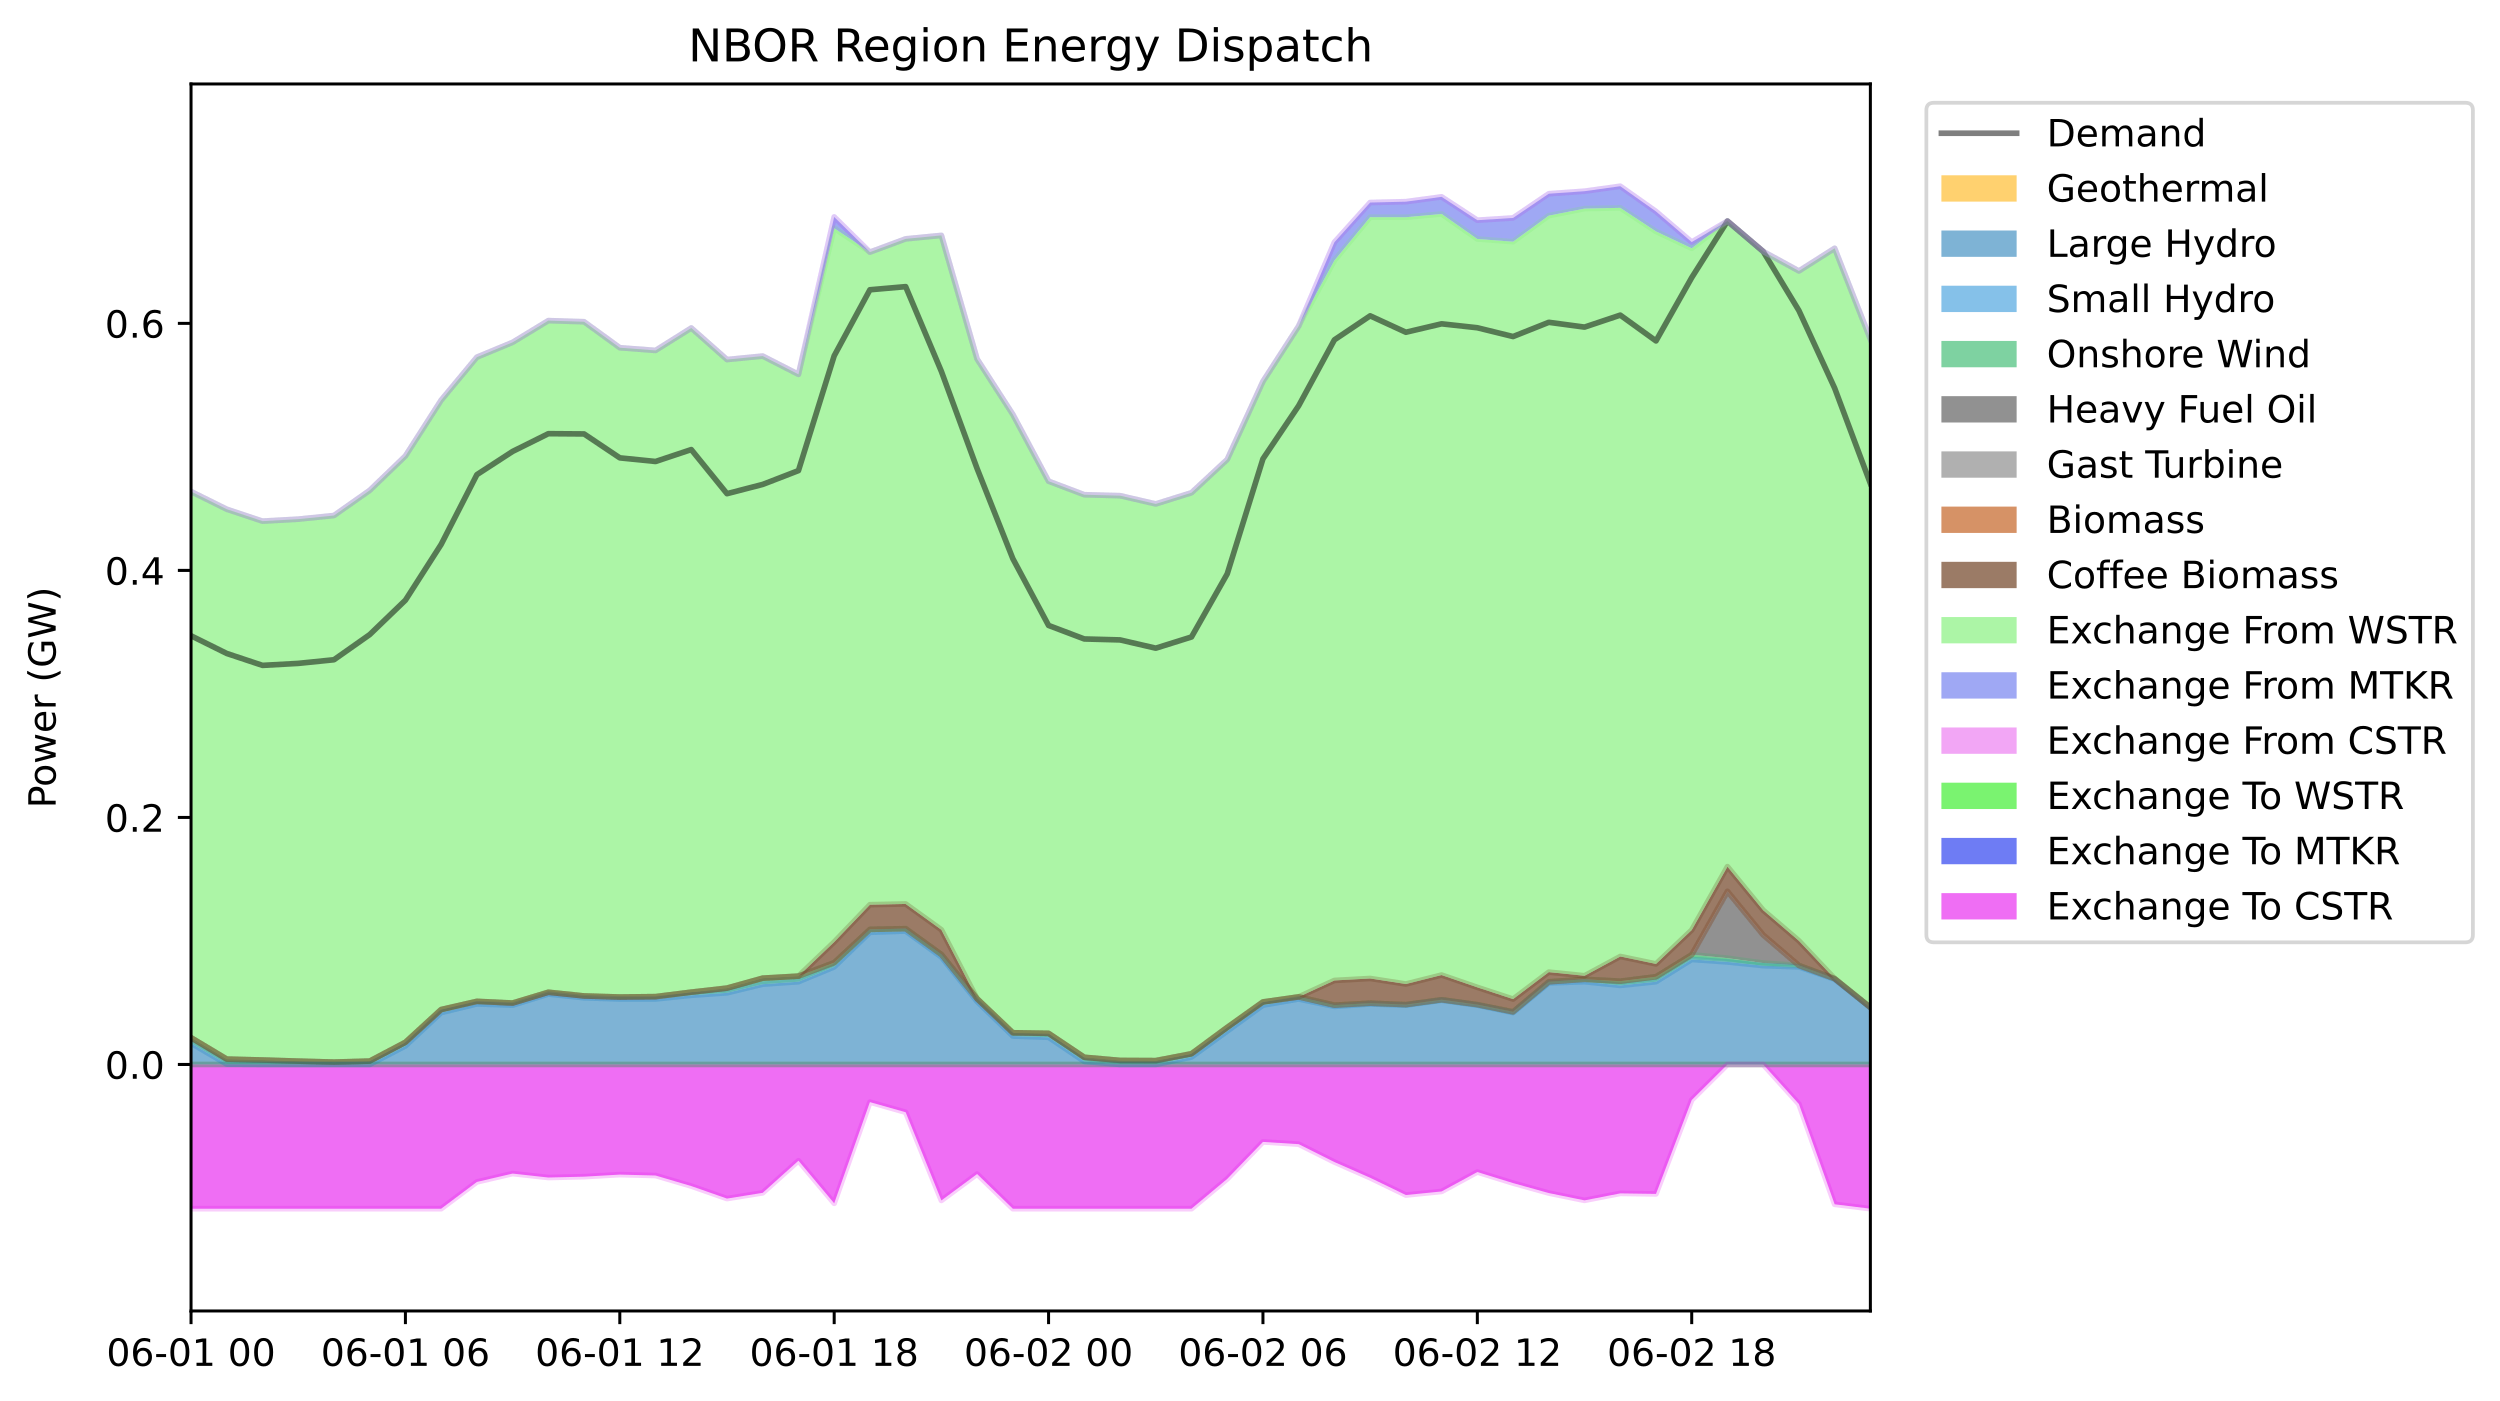 <?xml version="1.0" encoding="utf-8" standalone="no"?>
<!DOCTYPE svg PUBLIC "-//W3C//DTD SVG 1.1//EN"
  "http://www.w3.org/Graphics/SVG/1.1/DTD/svg11.dtd">
<!-- Created with matplotlib (https://matplotlib.org/) -->
<svg height="372.356pt" version="1.1" viewBox="0 0 664.549 372.356" width="664.549pt" xmlns="http://www.w3.org/2000/svg" xmlns:xlink="http://www.w3.org/1999/xlink">
 <defs>
  <style type="text/css">
*{stroke-linecap:butt;stroke-linejoin:round;}
  </style>
 </defs>
 <g id="figure_1">
  <g id="patch_1">
   <path d="M 0 372.356 
L 664.549 372.356 
L 664.549 0 
L 0 0 
z
" style="fill:#ffffff;"/>
  </g>
  <g id="axes_1">
   <g id="patch_2">
    <path d="M 50.781 348.478 
L 497.181 348.478 
L 497.181 22.318 
L 50.781 22.318 
z
" style="fill:#ffffff;"/>
   </g>
   <g id="PolyCollection_1">
    <path clip-path="url(#p95fd1fc8bc)" d="M 50.781 282.956 
L 50.781 282.956 
L 60.279 282.956 
L 69.777 282.956 
L 79.275 282.956 
L 88.773 282.956 
L 98.271 282.956 
L 107.768 282.956 
L 117.266 282.956 
L 126.764 282.956 
L 136.262 282.956 
L 145.76 282.956 
L 155.258 282.956 
L 164.756 282.956 
L 174.254 282.956 
L 183.751 282.956 
L 193.249 282.956 
L 202.747 282.956 
L 212.245 282.956 
L 221.743 282.956 
L 231.241 282.956 
L 240.739 282.956 
L 250.237 282.956 
L 259.734 282.956 
L 269.232 282.956 
L 278.73 282.956 
L 288.228 282.956 
L 297.726 282.956 
L 307.224 282.956 
L 316.722 282.956 
L 326.22 282.956 
L 335.717 282.956 
L 345.215 282.956 
L 354.713 282.956 
L 364.211 282.956 
L 373.709 282.956 
L 383.207 282.956 
L 392.705 282.956 
L 402.203 282.956 
L 411.7 282.956 
L 421.198 282.956 
L 430.696 282.956 
L 440.194 282.956 
L 449.692 282.956 
L 459.19 282.956 
L 468.688 282.956 
L 478.186 282.956 
L 487.683 282.956 
L 497.181 282.956 
L 497.181 282.956 
L 497.181 282.956 
L 487.683 282.956 
L 478.186 282.956 
L 468.688 282.956 
L 459.19 282.956 
L 449.692 282.956 
L 440.194 282.956 
L 430.696 282.956 
L 421.198 282.956 
L 411.7 282.956 
L 402.203 282.956 
L 392.705 282.956 
L 383.207 282.956 
L 373.709 282.956 
L 364.211 282.956 
L 354.713 282.956 
L 345.215 282.956 
L 335.717 282.956 
L 326.22 282.956 
L 316.722 282.956 
L 307.224 282.956 
L 297.726 282.956 
L 288.228 282.956 
L 278.73 282.956 
L 269.232 282.956 
L 259.734 282.956 
L 250.237 282.956 
L 240.739 282.956 
L 231.241 282.956 
L 221.743 282.956 
L 212.245 282.956 
L 202.747 282.956 
L 193.249 282.956 
L 183.751 282.956 
L 174.254 282.956 
L 164.756 282.956 
L 155.258 282.956 
L 145.76 282.956 
L 136.262 282.956 
L 126.764 282.956 
L 117.266 282.956 
L 107.768 282.956 
L 98.271 282.956 
L 88.773 282.956 
L 79.275 282.956 
L 69.777 282.956 
L 60.279 282.956 
L 50.781 282.956 
z
" style="fill:#ffb30f;fill-opacity:0.6;"/>
   </g>
   <g id="PolyCollection_2">
    <path clip-path="url(#p95fd1fc8bc)" d="M 50.781 282.956 
L 50.781 277.307 
L 60.279 282.867 
L 69.777 282.956 
L 79.275 282.956 
L 88.773 282.956 
L 98.271 282.956 
L 107.768 278.031 
L 117.266 269.166 
L 126.764 266.868 
L 136.262 267.196 
L 145.76 264.241 
L 155.258 265.226 
L 164.756 265.554 
L 174.254 265.554 
L 183.751 264.569 
L 193.249 263.913 
L 202.747 261.614 
L 212.245 260.958 
L 221.743 257.018 
L 231.241 247.824 
L 240.739 247.496 
L 250.237 254.391 
L 259.734 266.211 
L 269.232 275.404 
L 278.73 275.733 
L 288.228 282.152 
L 297.726 282.956 
L 307.224 282.956 
L 316.722 280.982 
L 326.22 274.091 
L 335.717 267.196 
L 345.215 265.554 
L 354.713 267.524 
L 364.211 266.868 
L 373.709 267.196 
L 383.207 265.883 
L 392.705 267.196 
L 402.203 269.166 
L 411.7 261.286 
L 421.198 260.958 
L 430.696 261.943 
L 440.194 260.958 
L 449.692 255.048 
L 459.19 255.704 
L 468.688 256.689 
L 478.186 257.018 
L 487.683 260.301 
L 497.181 267.853 
L 497.181 282.956 
L 497.181 282.956 
L 487.683 282.956 
L 478.186 282.956 
L 468.688 282.956 
L 459.19 282.956 
L 449.692 282.956 
L 440.194 282.956 
L 430.696 282.956 
L 421.198 282.956 
L 411.7 282.956 
L 402.203 282.956 
L 392.705 282.956 
L 383.207 282.956 
L 373.709 282.956 
L 364.211 282.956 
L 354.713 282.956 
L 345.215 282.956 
L 335.717 282.956 
L 326.22 282.956 
L 316.722 282.956 
L 307.224 282.956 
L 297.726 282.956 
L 288.228 282.956 
L 278.73 282.956 
L 269.232 282.956 
L 259.734 282.956 
L 250.237 282.956 
L 240.739 282.956 
L 231.241 282.956 
L 221.743 282.956 
L 212.245 282.956 
L 202.747 282.956 
L 193.249 282.956 
L 183.751 282.956 
L 174.254 282.956 
L 164.756 282.956 
L 155.258 282.956 
L 145.76 282.956 
L 136.262 282.956 
L 126.764 282.956 
L 117.266 282.956 
L 107.768 282.956 
L 98.271 282.956 
L 88.773 282.956 
L 79.275 282.956 
L 69.777 282.956 
L 60.279 282.956 
L 50.781 282.956 
z
" style="fill:#2980b9;fill-opacity:0.6;"/>
   </g>
   <g id="PolyCollection_3">
    <path clip-path="url(#p95fd1fc8bc)" d="M 50.781 277.307 
L 50.781 277.307 
L 60.279 282.867 
L 69.777 282.956 
L 79.275 282.956 
L 88.773 282.956 
L 98.271 282.956 
L 107.768 278.031 
L 117.266 269.166 
L 126.764 266.868 
L 136.262 267.196 
L 145.76 264.241 
L 155.258 265.226 
L 164.756 265.554 
L 174.254 265.554 
L 183.751 264.569 
L 193.249 263.913 
L 202.747 261.614 
L 212.245 260.958 
L 221.743 257.018 
L 231.241 247.824 
L 240.739 247.496 
L 250.237 254.391 
L 259.734 266.211 
L 269.232 275.404 
L 278.73 275.733 
L 288.228 282.152 
L 297.726 282.956 
L 307.224 282.956 
L 316.722 280.982 
L 326.22 274.091 
L 335.717 267.196 
L 345.215 265.554 
L 354.713 267.524 
L 364.211 266.868 
L 373.709 267.196 
L 383.207 265.883 
L 392.705 267.196 
L 402.203 269.166 
L 411.7 261.286 
L 421.198 260.958 
L 430.696 261.943 
L 440.194 260.958 
L 449.692 255.048 
L 459.19 255.704 
L 468.688 256.689 
L 478.186 257.018 
L 487.683 260.301 
L 497.181 267.853 
L 497.181 267.853 
L 497.181 267.853 
L 487.683 260.301 
L 478.186 257.018 
L 468.688 256.689 
L 459.19 255.704 
L 449.692 255.048 
L 440.194 260.958 
L 430.696 261.943 
L 421.198 260.958 
L 411.7 261.286 
L 402.203 269.166 
L 392.705 267.196 
L 383.207 265.883 
L 373.709 267.196 
L 364.211 266.868 
L 354.713 267.524 
L 345.215 265.554 
L 335.717 267.196 
L 326.22 274.091 
L 316.722 280.982 
L 307.224 282.956 
L 297.726 282.956 
L 288.228 282.152 
L 278.73 275.733 
L 269.232 275.404 
L 259.734 266.211 
L 250.237 254.391 
L 240.739 247.496 
L 231.241 247.824 
L 221.743 257.018 
L 212.245 260.958 
L 202.747 261.614 
L 193.249 263.913 
L 183.751 264.569 
L 174.254 265.554 
L 164.756 265.554 
L 155.258 265.226 
L 145.76 264.241 
L 136.262 267.196 
L 126.764 266.868 
L 117.266 269.166 
L 107.768 278.031 
L 98.271 282.956 
L 88.773 282.956 
L 79.275 282.956 
L 69.777 282.956 
L 60.279 282.867 
L 50.781 277.307 
z
" style="fill:#3498db;fill-opacity:0.6;"/>
   </g>
   <g id="PolyCollection_4">
    <path clip-path="url(#p95fd1fc8bc)" d="M 50.781 277.307 
L 50.781 275.838 
L 60.279 281.529 
L 69.777 281.774 
L 79.275 282.07 
L 88.773 282.324 
L 98.271 282.061 
L 107.768 277.054 
L 117.266 268.354 
L 126.764 266.178 
L 136.262 266.63 
L 145.76 263.757 
L 155.258 264.742 
L 164.756 265.029 
L 174.254 264.922 
L 183.751 263.732 
L 193.249 262.657 
L 202.747 260.014 
L 212.245 259.472 
L 221.743 255.893 
L 231.241 247.053 
L 240.739 246.856 
L 250.237 253.718 
L 259.734 265.481 
L 269.232 274.526 
L 278.73 274.682 
L 288.228 281.044 
L 297.726 281.881 
L 307.224 281.93 
L 316.722 280.103 
L 326.22 273.098 
L 335.717 266.334 
L 345.215 264.988 
L 354.713 267.188 
L 364.211 266.663 
L 373.709 267.048 
L 383.207 265.751 
L 392.705 267.048 
L 402.203 268.961 
L 411.7 260.982 
L 421.198 260.318 
L 430.696 260.818 
L 440.194 259.636 
L 449.692 253.784 
L 459.19 254.695 
L 468.688 256 
L 478.186 256.648 
L 487.683 260.137 
L 497.181 267.795 
L 497.181 267.853 
L 497.181 267.853 
L 487.683 260.301 
L 478.186 257.018 
L 468.688 256.689 
L 459.19 255.704 
L 449.692 255.048 
L 440.194 260.958 
L 430.696 261.943 
L 421.198 260.958 
L 411.7 261.286 
L 402.203 269.166 
L 392.705 267.196 
L 383.207 265.883 
L 373.709 267.196 
L 364.211 266.868 
L 354.713 267.524 
L 345.215 265.554 
L 335.717 267.196 
L 326.22 274.091 
L 316.722 280.982 
L 307.224 282.956 
L 297.726 282.956 
L 288.228 282.152 
L 278.73 275.733 
L 269.232 275.404 
L 259.734 266.211 
L 250.237 254.391 
L 240.739 247.496 
L 231.241 247.824 
L 221.743 257.018 
L 212.245 260.958 
L 202.747 261.614 
L 193.249 263.913 
L 183.751 264.569 
L 174.254 265.554 
L 164.756 265.554 
L 155.258 265.226 
L 145.76 264.241 
L 136.262 267.196 
L 126.764 266.868 
L 117.266 269.166 
L 107.768 278.031 
L 98.271 282.956 
L 88.773 282.956 
L 79.275 282.956 
L 69.777 282.956 
L 60.279 282.867 
L 50.781 277.307 
z
" style="fill:#28b463;fill-opacity:0.6;"/>
   </g>
   <g id="PolyCollection_5">
    <path clip-path="url(#p95fd1fc8bc)" d="M 50.781 275.838 
L 50.781 275.838 
L 60.279 281.529 
L 69.777 281.774 
L 79.275 282.07 
L 88.773 282.324 
L 98.271 282.061 
L 107.768 277.054 
L 117.266 268.354 
L 126.764 266.178 
L 136.262 266.63 
L 145.76 263.757 
L 155.258 264.742 
L 164.756 265.029 
L 174.254 264.922 
L 183.751 263.732 
L 193.249 262.657 
L 202.747 260.014 
L 212.245 259.472 
L 221.743 255.893 
L 231.241 247.053 
L 240.739 246.856 
L 250.237 253.718 
L 259.734 265.481 
L 269.232 274.526 
L 278.73 274.682 
L 288.228 281.044 
L 297.726 281.881 
L 307.224 281.93 
L 316.722 280.103 
L 326.22 273.098 
L 335.717 266.334 
L 345.215 264.988 
L 354.713 267.188 
L 364.211 266.663 
L 373.709 267.048 
L 383.207 265.751 
L 392.705 267.048 
L 402.203 268.961 
L 411.7 260.982 
L 421.198 260.318 
L 430.696 260.818 
L 440.194 259.636 
L 449.692 253.784 
L 459.19 236.932 
L 468.688 248.519 
L 478.186 256.648 
L 487.683 260.137 
L 497.181 267.795 
L 497.181 267.795 
L 497.181 267.795 
L 487.683 260.137 
L 478.186 256.648 
L 468.688 256 
L 459.19 254.695 
L 449.692 253.784 
L 440.194 259.636 
L 430.696 260.818 
L 421.198 260.318 
L 411.7 260.982 
L 402.203 268.961 
L 392.705 267.048 
L 383.207 265.751 
L 373.709 267.048 
L 364.211 266.663 
L 354.713 267.188 
L 345.215 264.988 
L 335.717 266.334 
L 326.22 273.098 
L 316.722 280.103 
L 307.224 281.93 
L 297.726 281.881 
L 288.228 281.044 
L 278.73 274.682 
L 269.232 274.526 
L 259.734 265.481 
L 250.237 253.718 
L 240.739 246.856 
L 231.241 247.053 
L 221.743 255.893 
L 212.245 259.472 
L 202.747 260.014 
L 193.249 262.657 
L 183.751 263.732 
L 174.254 264.922 
L 164.756 265.029 
L 155.258 264.742 
L 145.76 263.757 
L 136.262 266.63 
L 126.764 266.178 
L 117.266 268.354 
L 107.768 277.054 
L 98.271 282.061 
L 88.773 282.324 
L 79.275 282.07 
L 69.777 281.774 
L 60.279 281.529 
L 50.781 275.838 
z
" style="fill:#494949;fill-opacity:0.6;"/>
   </g>
   <g id="PolyCollection_6">
    <path clip-path="url(#p95fd1fc8bc)" d="M 50.781 275.838 
L 50.781 275.838 
L 60.279 281.529 
L 69.777 281.774 
L 79.275 282.07 
L 88.773 282.324 
L 98.271 282.061 
L 107.768 277.054 
L 117.266 268.354 
L 126.764 266.178 
L 136.262 266.63 
L 145.76 263.757 
L 155.258 264.742 
L 164.756 265.029 
L 174.254 264.922 
L 183.751 263.732 
L 193.249 262.657 
L 202.747 260.014 
L 212.245 259.472 
L 221.743 255.893 
L 231.241 247.053 
L 240.739 246.856 
L 250.237 253.718 
L 259.734 265.481 
L 269.232 274.526 
L 278.73 274.682 
L 288.228 281.044 
L 297.726 281.881 
L 307.224 281.93 
L 316.722 280.103 
L 326.22 273.098 
L 335.717 266.334 
L 345.215 264.988 
L 354.713 267.188 
L 364.211 266.663 
L 373.709 267.048 
L 383.207 265.751 
L 392.705 267.048 
L 402.203 268.961 
L 411.7 260.982 
L 421.198 260.318 
L 430.696 260.818 
L 440.194 259.636 
L 449.692 253.784 
L 459.19 236.932 
L 468.688 248.519 
L 478.186 256.648 
L 487.683 260.137 
L 497.181 267.795 
L 497.181 267.795 
L 497.181 267.795 
L 487.683 260.137 
L 478.186 256.648 
L 468.688 248.519 
L 459.19 236.932 
L 449.692 253.784 
L 440.194 259.636 
L 430.696 260.818 
L 421.198 260.318 
L 411.7 260.982 
L 402.203 268.961 
L 392.705 267.048 
L 383.207 265.751 
L 373.709 267.048 
L 364.211 266.663 
L 354.713 267.188 
L 345.215 264.988 
L 335.717 266.334 
L 326.22 273.098 
L 316.722 280.103 
L 307.224 281.93 
L 297.726 281.881 
L 288.228 281.044 
L 278.73 274.682 
L 269.232 274.526 
L 259.734 265.481 
L 250.237 253.718 
L 240.739 246.856 
L 231.241 247.053 
L 221.743 255.893 
L 212.245 259.472 
L 202.747 260.014 
L 193.249 262.657 
L 183.751 263.732 
L 174.254 264.922 
L 164.756 265.029 
L 155.258 264.742 
L 145.76 263.757 
L 136.262 266.63 
L 126.764 266.178 
L 117.266 268.354 
L 107.768 277.054 
L 98.271 282.061 
L 88.773 282.324 
L 79.275 282.07 
L 69.777 281.774 
L 60.279 281.529 
L 50.781 275.838 
z
" style="fill:#7c7c7c;fill-opacity:0.6;"/>
   </g>
   <g id="PolyCollection_7">
    <path clip-path="url(#p95fd1fc8bc)" d="M 50.781 275.838 
L 50.781 275.838 
L 60.279 281.529 
L 69.777 281.774 
L 79.275 282.07 
L 88.773 282.324 
L 98.271 282.061 
L 107.768 277.054 
L 117.266 268.354 
L 126.764 266.178 
L 136.262 266.63 
L 145.76 263.757 
L 155.258 264.742 
L 164.756 265.029 
L 174.254 264.922 
L 183.751 263.732 
L 193.249 262.657 
L 202.747 260.014 
L 212.245 259.472 
L 221.743 255.893 
L 231.241 247.053 
L 240.739 246.856 
L 250.237 253.718 
L 259.734 265.481 
L 269.232 274.526 
L 278.73 274.682 
L 288.228 281.044 
L 297.726 281.881 
L 307.224 281.93 
L 316.722 280.103 
L 326.22 273.098 
L 335.717 266.334 
L 345.215 264.988 
L 354.713 267.188 
L 364.211 266.663 
L 373.709 267.048 
L 383.207 265.751 
L 392.705 267.048 
L 402.203 268.961 
L 411.7 260.982 
L 421.198 260.318 
L 430.696 260.818 
L 440.194 259.636 
L 449.692 253.784 
L 459.19 236.932 
L 468.688 248.519 
L 478.186 256.648 
L 487.683 260.137 
L 497.181 267.795 
L 497.181 267.795 
L 497.181 267.795 
L 487.683 260.137 
L 478.186 256.648 
L 468.688 248.519 
L 459.19 236.932 
L 449.692 253.784 
L 440.194 259.636 
L 430.696 260.818 
L 421.198 260.318 
L 411.7 260.982 
L 402.203 268.961 
L 392.705 267.048 
L 383.207 265.751 
L 373.709 267.048 
L 364.211 266.663 
L 354.713 267.188 
L 345.215 264.988 
L 335.717 266.334 
L 326.22 273.098 
L 316.722 280.103 
L 307.224 281.93 
L 297.726 281.881 
L 288.228 281.044 
L 278.73 274.682 
L 269.232 274.526 
L 259.734 265.481 
L 250.237 253.718 
L 240.739 246.856 
L 231.241 247.053 
L 221.743 255.893 
L 212.245 259.472 
L 202.747 260.014 
L 193.249 262.657 
L 183.751 263.732 
L 174.254 264.922 
L 164.756 265.029 
L 155.258 264.742 
L 145.76 263.757 
L 136.262 266.63 
L 126.764 266.178 
L 117.266 268.354 
L 107.768 277.054 
L 98.271 282.061 
L 88.773 282.324 
L 79.275 282.07 
L 69.777 281.774 
L 60.279 281.529 
L 50.781 275.838 
z
" style="fill:#ba4a00;fill-opacity:0.6;"/>
   </g>
   <g id="PolyCollection_8">
    <path clip-path="url(#p95fd1fc8bc)" d="M 50.781 275.838 
L 50.781 275.838 
L 60.279 281.529 
L 69.777 281.774 
L 79.275 282.07 
L 88.773 282.324 
L 98.271 282.061 
L 107.768 277.054 
L 117.266 268.354 
L 126.764 266.178 
L 136.262 266.63 
L 145.76 263.757 
L 155.258 264.742 
L 164.756 265.029 
L 174.254 264.922 
L 183.751 263.732 
L 193.249 262.657 
L 202.747 260.014 
L 212.245 259.472 
L 221.743 250.397 
L 231.241 240.486 
L 240.739 240.289 
L 250.237 247.151 
L 259.734 265.481 
L 269.232 274.526 
L 278.73 274.682 
L 288.228 281.044 
L 297.726 281.881 
L 307.224 281.93 
L 316.722 280.103 
L 326.22 273.098 
L 335.717 266.334 
L 345.215 264.988 
L 354.713 260.621 
L 364.211 260.096 
L 373.709 261.567 
L 383.207 259.185 
L 392.705 262.455 
L 402.203 265.576 
L 411.7 258.409 
L 421.198 259.376 
L 430.696 254.252 
L 440.194 256.228 
L 449.692 247.217 
L 459.19 230.366 
L 468.688 241.953 
L 478.186 250.082 
L 487.683 260.137 
L 497.181 267.795 
L 497.181 267.795 
L 497.181 267.795 
L 487.683 260.137 
L 478.186 256.648 
L 468.688 248.519 
L 459.19 236.932 
L 449.692 253.784 
L 440.194 259.636 
L 430.696 260.818 
L 421.198 260.318 
L 411.7 260.982 
L 402.203 268.961 
L 392.705 267.048 
L 383.207 265.751 
L 373.709 267.048 
L 364.211 266.663 
L 354.713 267.188 
L 345.215 264.988 
L 335.717 266.334 
L 326.22 273.098 
L 316.722 280.103 
L 307.224 281.93 
L 297.726 281.881 
L 288.228 281.044 
L 278.73 274.682 
L 269.232 274.526 
L 259.734 265.481 
L 250.237 253.718 
L 240.739 246.856 
L 231.241 247.053 
L 221.743 255.893 
L 212.245 259.472 
L 202.747 260.014 
L 193.249 262.657 
L 183.751 263.732 
L 174.254 264.922 
L 164.756 265.029 
L 155.258 264.742 
L 145.76 263.757 
L 136.262 266.63 
L 126.764 266.178 
L 117.266 268.354 
L 107.768 277.054 
L 98.271 282.061 
L 88.773 282.324 
L 79.275 282.07 
L 69.777 281.774 
L 60.279 281.529 
L 50.781 275.838 
z
" style="fill:#592400;fill-opacity:0.6;"/>
   </g>
   <g id="PolyCollection_9">
    <path clip-path="url(#p95fd1fc8bc)" d="M 50.781 275.838 
L 50.781 130.659 
L 60.279 135.367 
L 69.777 138.529 
L 79.275 138 
L 88.773 137.032 
L 98.271 130.35 
L 107.768 121.199 
L 117.266 106.372 
L 126.764 94.941 
L 136.262 90.998 
L 145.76 85.225 
L 155.258 85.526 
L 164.756 92.431 
L 174.254 93.153 
L 183.751 87.183 
L 193.249 95.578 
L 202.747 94.647 
L 212.245 99.513 
L 221.743 60.673 
L 231.241 67.021 
L 240.739 63.495 
L 250.237 62.571 
L 259.734 95.428 
L 269.232 110.161 
L 278.73 127.912 
L 288.228 131.507 
L 297.726 131.76 
L 307.224 133.956 
L 316.722 130.978 
L 326.22 122.132 
L 335.717 101.381 
L 345.215 86.664 
L 354.713 69.247 
L 364.211 57.726 
L 373.709 57.748 
L 383.207 56.871 
L 392.705 63.531 
L 402.203 64.249 
L 411.7 57.32 
L 421.198 55.455 
L 430.696 55.251 
L 440.194 61.519 
L 449.692 66.006 
L 459.19 58.767 
L 468.688 66.845 
L 478.186 72.029 
L 487.683 65.998 
L 497.181 90.17 
L 497.181 267.795 
L 497.181 267.795 
L 487.683 260.137 
L 478.186 250.082 
L 468.688 241.953 
L 459.19 230.366 
L 449.692 247.217 
L 440.194 256.228 
L 430.696 254.252 
L 421.198 259.376 
L 411.7 258.409 
L 402.203 265.576 
L 392.705 262.455 
L 383.207 259.185 
L 373.709 261.567 
L 364.211 260.096 
L 354.713 260.621 
L 345.215 264.988 
L 335.717 266.334 
L 326.22 273.098 
L 316.722 280.103 
L 307.224 281.93 
L 297.726 281.881 
L 288.228 281.044 
L 278.73 274.682 
L 269.232 274.526 
L 259.734 265.481 
L 250.237 247.151 
L 240.739 240.289 
L 231.241 240.486 
L 221.743 250.397 
L 212.245 259.472 
L 202.747 260.014 
L 193.249 262.657 
L 183.751 263.732 
L 174.254 264.922 
L 164.756 265.029 
L 155.258 264.742 
L 145.76 263.757 
L 136.262 266.63 
L 126.764 266.178 
L 117.266 268.354 
L 107.768 277.054 
L 98.271 282.061 
L 88.773 282.324 
L 79.275 282.07 
L 69.777 281.774 
L 60.279 281.529 
L 50.781 275.838 
z
" style="fill:#75ee6b;fill-opacity:0.6;"/>
   </g>
   <g id="PolyCollection_10">
    <path clip-path="url(#p95fd1fc8bc)" d="M 50.781 130.659 
L 50.781 130.659 
L 60.279 135.367 
L 69.777 138.529 
L 79.275 138 
L 88.773 137.032 
L 98.271 130.35 
L 107.768 121.199 
L 117.266 106.372 
L 126.764 94.941 
L 136.262 90.998 
L 145.76 85.225 
L 155.258 85.526 
L 164.756 92.431 
L 174.254 93.153 
L 183.751 87.183 
L 193.249 95.578 
L 202.747 94.647 
L 212.245 99.513 
L 221.743 57.671 
L 231.241 67.021 
L 240.739 63.495 
L 250.237 62.571 
L 259.734 95.428 
L 269.232 110.161 
L 278.73 127.912 
L 288.228 131.507 
L 297.726 131.76 
L 307.224 133.956 
L 316.722 130.978 
L 326.22 122.132 
L 335.717 101.381 
L 345.215 86.664 
L 354.713 64.396 
L 364.211 53.839 
L 373.709 53.609 
L 383.207 52.324 
L 392.705 58.533 
L 402.203 57.931 
L 411.7 51.495 
L 421.198 50.823 
L 430.696 49.498 
L 440.194 56.211 
L 449.692 64.344 
L 459.19 58.767 
L 468.688 66.845 
L 478.186 72.029 
L 487.683 65.998 
L 497.181 90.17 
L 497.181 90.17 
L 497.181 90.17 
L 487.683 65.998 
L 478.186 72.029 
L 468.688 66.845 
L 459.19 58.767 
L 449.692 66.006 
L 440.194 61.519 
L 430.696 55.251 
L 421.198 55.455 
L 411.7 57.32 
L 402.203 64.249 
L 392.705 63.531 
L 383.207 56.871 
L 373.709 57.748 
L 364.211 57.726 
L 354.713 69.247 
L 345.215 86.664 
L 335.717 101.381 
L 326.22 122.132 
L 316.722 130.978 
L 307.224 133.956 
L 297.726 131.76 
L 288.228 131.507 
L 278.73 127.912 
L 269.232 110.161 
L 259.734 95.428 
L 250.237 62.571 
L 240.739 63.495 
L 231.241 67.021 
L 221.743 60.673 
L 212.245 99.513 
L 202.747 94.647 
L 193.249 95.578 
L 183.751 87.183 
L 174.254 93.153 
L 164.756 92.431 
L 155.258 85.526 
L 145.76 85.225 
L 136.262 90.998 
L 126.764 94.941 
L 117.266 106.372 
L 107.768 121.199 
L 98.271 130.35 
L 88.773 137.032 
L 79.275 138 
L 69.777 138.529 
L 60.279 135.367 
L 50.781 130.659 
z
" style="fill:#606fed;fill-opacity:0.6;"/>
   </g>
   <g id="PolyCollection_11">
    <path clip-path="url(#p95fd1fc8bc)" d="M 50.781 130.659 
L 50.781 130.659 
L 60.279 135.367 
L 69.777 138.529 
L 79.275 138 
L 88.773 137.032 
L 98.271 130.35 
L 107.768 121.199 
L 117.266 106.372 
L 126.764 94.941 
L 136.262 90.998 
L 145.76 85.225 
L 155.258 85.526 
L 164.756 92.431 
L 174.254 93.153 
L 183.751 87.183 
L 193.249 95.578 
L 202.747 94.647 
L 212.245 99.513 
L 221.743 57.671 
L 231.241 67.021 
L 240.739 63.495 
L 250.237 62.571 
L 259.734 95.428 
L 269.232 110.161 
L 278.73 127.912 
L 288.228 131.507 
L 297.726 131.76 
L 307.224 133.956 
L 316.722 130.978 
L 326.22 122.132 
L 335.717 101.381 
L 345.215 86.664 
L 354.713 64.396 
L 364.211 53.839 
L 373.709 53.609 
L 383.207 52.324 
L 392.705 58.533 
L 402.203 57.931 
L 411.7 51.495 
L 421.198 50.823 
L 430.696 49.498 
L 440.194 56.211 
L 449.692 64.344 
L 459.19 58.767 
L 468.688 66.845 
L 478.186 72.029 
L 487.683 65.998 
L 497.181 90.17 
L 497.181 90.17 
L 497.181 90.17 
L 487.683 65.998 
L 478.186 72.029 
L 468.688 66.845 
L 459.19 58.767 
L 449.692 64.344 
L 440.194 56.211 
L 430.696 49.498 
L 421.198 50.823 
L 411.7 51.495 
L 402.203 57.931 
L 392.705 58.533 
L 383.207 52.324 
L 373.709 53.609 
L 364.211 53.839 
L 354.713 64.396 
L 345.215 86.664 
L 335.717 101.381 
L 326.22 122.132 
L 316.722 130.978 
L 307.224 133.956 
L 297.726 131.76 
L 288.228 131.507 
L 278.73 127.912 
L 269.232 110.161 
L 259.734 95.428 
L 250.237 62.571 
L 240.739 63.495 
L 231.241 67.021 
L 221.743 57.671 
L 212.245 99.513 
L 202.747 94.647 
L 193.249 95.578 
L 183.751 87.183 
L 174.254 93.153 
L 164.756 92.431 
L 155.258 85.526 
L 145.76 85.225 
L 136.262 90.998 
L 126.764 94.941 
L 117.266 106.372 
L 107.768 121.199 
L 98.271 130.35 
L 88.773 137.032 
L 79.275 138 
L 69.777 138.529 
L 60.279 135.367 
L 50.781 130.659 
z
" style="fill:#ea6bee;fill-opacity:0.6;"/>
   </g>
   <g id="PolyCollection_12">
    <path clip-path="url(#p95fd1fc8bc)" d="M 50.781 282.956 
L 50.781 282.956 
L 60.279 282.956 
L 69.777 282.956 
L 79.275 282.956 
L 88.773 282.956 
L 98.271 282.956 
L 107.768 282.956 
L 117.266 282.956 
L 126.764 282.956 
L 136.262 282.956 
L 145.76 282.956 
L 155.258 282.956 
L 164.756 282.956 
L 174.254 282.956 
L 183.751 282.956 
L 193.249 282.956 
L 202.747 282.956 
L 212.245 282.956 
L 221.743 282.956 
L 231.241 282.956 
L 240.739 282.956 
L 250.237 282.956 
L 259.734 282.956 
L 269.232 282.956 
L 278.73 282.956 
L 288.228 282.956 
L 297.726 282.956 
L 307.224 282.956 
L 316.722 282.956 
L 326.22 282.956 
L 335.717 282.956 
L 345.215 282.956 
L 354.713 282.956 
L 364.211 282.956 
L 373.709 282.956 
L 383.207 282.956 
L 392.705 282.956 
L 402.203 282.956 
L 411.7 282.956 
L 421.198 282.956 
L 430.696 282.956 
L 440.194 282.956 
L 449.692 282.956 
L 459.19 282.956 
L 468.688 282.956 
L 478.186 282.956 
L 487.683 282.956 
L 497.181 282.956 
L 497.181 282.956 
L 497.181 282.956 
L 487.683 282.956 
L 478.186 282.956 
L 468.688 282.956 
L 459.19 282.956 
L 449.692 282.956 
L 440.194 282.956 
L 430.696 282.956 
L 421.198 282.956 
L 411.7 282.956 
L 402.203 282.956 
L 392.705 282.956 
L 383.207 282.956 
L 373.709 282.956 
L 364.211 282.956 
L 354.713 282.956 
L 345.215 282.956 
L 335.717 282.956 
L 326.22 282.956 
L 316.722 282.956 
L 307.224 282.956 
L 297.726 282.956 
L 288.228 282.956 
L 278.73 282.956 
L 269.232 282.956 
L 259.734 282.956 
L 250.237 282.956 
L 240.739 282.956 
L 231.241 282.956 
L 221.743 282.956 
L 212.245 282.956 
L 202.747 282.956 
L 193.249 282.956 
L 183.751 282.956 
L 174.254 282.956 
L 164.756 282.956 
L 155.258 282.956 
L 145.76 282.956 
L 136.262 282.956 
L 126.764 282.956 
L 117.266 282.956 
L 107.768 282.956 
L 98.271 282.956 
L 88.773 282.956 
L 79.275 282.956 
L 69.777 282.956 
L 60.279 282.956 
L 50.781 282.956 
z
" style="fill:#22eb11;fill-opacity:0.6;"/>
   </g>
   <g id="PolyCollection_13">
    <path clip-path="url(#p95fd1fc8bc)" d="M 50.781 282.956 
L 50.781 282.956 
L 60.279 282.956 
L 69.777 282.956 
L 79.275 282.956 
L 88.773 282.956 
L 98.271 282.956 
L 107.768 282.956 
L 117.266 282.956 
L 126.764 282.956 
L 136.262 282.956 
L 145.76 282.956 
L 155.258 282.956 
L 164.756 282.956 
L 174.254 282.956 
L 183.751 282.956 
L 193.249 282.956 
L 202.747 282.956 
L 212.245 282.956 
L 221.743 282.956 
L 231.241 282.956 
L 240.739 282.956 
L 250.237 282.956 
L 259.734 282.956 
L 269.232 282.956 
L 278.73 282.956 
L 288.228 282.956 
L 297.726 282.956 
L 307.224 282.956 
L 316.722 282.956 
L 326.22 282.956 
L 335.717 282.956 
L 345.215 282.956 
L 354.713 282.956 
L 364.211 282.956 
L 373.709 282.956 
L 383.207 282.956 
L 392.705 282.956 
L 402.203 282.956 
L 411.7 282.956 
L 421.198 282.956 
L 430.696 282.956 
L 440.194 282.956 
L 449.692 282.956 
L 459.19 282.956 
L 468.688 282.956 
L 478.186 282.956 
L 487.683 282.956 
L 497.181 282.956 
L 497.181 282.956 
L 497.181 282.956 
L 487.683 282.956 
L 478.186 282.956 
L 468.688 282.956 
L 459.19 282.956 
L 449.692 282.956 
L 440.194 282.956 
L 430.696 282.956 
L 421.198 282.956 
L 411.7 282.956 
L 402.203 282.956 
L 392.705 282.956 
L 383.207 282.956 
L 373.709 282.956 
L 364.211 282.956 
L 354.713 282.956 
L 345.215 282.956 
L 335.717 282.956 
L 326.22 282.956 
L 316.722 282.956 
L 307.224 282.956 
L 297.726 282.956 
L 288.228 282.956 
L 278.73 282.956 
L 269.232 282.956 
L 259.734 282.956 
L 250.237 282.956 
L 240.739 282.956 
L 231.241 282.956 
L 221.743 282.956 
L 212.245 282.956 
L 202.747 282.956 
L 193.249 282.956 
L 183.751 282.956 
L 174.254 282.956 
L 164.756 282.956 
L 155.258 282.956 
L 145.76 282.956 
L 136.262 282.956 
L 126.764 282.956 
L 117.266 282.956 
L 107.768 282.956 
L 98.271 282.956 
L 88.773 282.956 
L 79.275 282.956 
L 69.777 282.956 
L 60.279 282.956 
L 50.781 282.956 
z
" style="fill:#0e25ec;fill-opacity:0.6;"/>
   </g>
   <g id="PolyCollection_14">
    <path clip-path="url(#p95fd1fc8bc)" d="M 50.781 282.956 
L 50.781 321.298 
L 60.279 321.298 
L 69.777 321.298 
L 79.275 321.298 
L 88.773 321.298 
L 98.271 321.298 
L 107.768 321.298 
L 117.266 321.298 
L 126.764 314.185 
L 136.262 311.958 
L 145.76 313.01 
L 155.258 312.781 
L 164.756 312.232 
L 174.254 312.476 
L 183.751 315.281 
L 193.249 318.608 
L 202.747 317.076 
L 212.245 308.539 
L 221.743 319.866 
L 231.241 292.963 
L 240.739 295.656 
L 250.237 319.103 
L 259.734 312.082 
L 269.232 321.298 
L 278.73 321.298 
L 288.228 321.298 
L 297.726 321.298 
L 307.224 321.298 
L 316.722 321.298 
L 326.22 313.373 
L 335.717 303.546 
L 345.215 304.142 
L 354.713 308.896 
L 364.211 313.07 
L 373.709 317.667 
L 383.207 316.71 
L 392.705 311.549 
L 402.203 314.485 
L 411.7 317.139 
L 421.198 319.084 
L 430.696 317.224 
L 440.194 317.364 
L 449.692 292.407 
L 459.19 282.956 
L 468.688 282.956 
L 478.186 293.483 
L 487.683 320.127 
L 497.181 321.298 
L 497.181 282.956 
L 497.181 282.956 
L 487.683 282.956 
L 478.186 282.956 
L 468.688 282.956 
L 459.19 282.956 
L 449.692 282.956 
L 440.194 282.956 
L 430.696 282.956 
L 421.198 282.956 
L 411.7 282.956 
L 402.203 282.956 
L 392.705 282.956 
L 383.207 282.956 
L 373.709 282.956 
L 364.211 282.956 
L 354.713 282.956 
L 345.215 282.956 
L 335.717 282.956 
L 326.22 282.956 
L 316.722 282.956 
L 307.224 282.956 
L 297.726 282.956 
L 288.228 282.956 
L 278.73 282.956 
L 269.232 282.956 
L 259.734 282.956 
L 250.237 282.956 
L 240.739 282.956 
L 231.241 282.956 
L 221.743 282.956 
L 212.245 282.956 
L 202.747 282.956 
L 193.249 282.956 
L 183.751 282.956 
L 174.254 282.956 
L 164.756 282.956 
L 155.258 282.956 
L 145.76 282.956 
L 136.262 282.956 
L 126.764 282.956 
L 117.266 282.956 
L 107.768 282.956 
L 98.271 282.956 
L 88.773 282.956 
L 79.275 282.956 
L 69.777 282.956 
L 60.279 282.956 
L 50.781 282.956 
z
" style="fill:#e50eec;fill-opacity:0.6;"/>
   </g>
   <g id="matplotlib.axis_1">
    <g id="xtick_1">
     <g id="line2d_1">
      <defs>
       <path d="M 0 0 
L 0 3.5 
" id="m456dd5613e" style="stroke:#000000;stroke-width:0.8;"/>
      </defs>
      <g>
       <use style="stroke:#000000;stroke-width:0.8;" x="50.781" xlink:href="#m456dd5613e" y="348.478"/>
      </g>
     </g>
     <g id="text_1">
      <!-- 06-01 00 -->
      <defs>
       <path d="M 31.781 66.406 
Q 24.172 66.406 20.328 58.906 
Q 16.5 51.422 16.5 36.375 
Q 16.5 21.391 20.328 13.891 
Q 24.172 6.391 31.781 6.391 
Q 39.453 6.391 43.281 13.891 
Q 47.125 21.391 47.125 36.375 
Q 47.125 51.422 43.281 58.906 
Q 39.453 66.406 31.781 66.406 
z
M 31.781 74.219 
Q 44.047 74.219 50.516 64.516 
Q 56.984 54.828 56.984 36.375 
Q 56.984 17.969 50.516 8.266 
Q 44.047 -1.422 31.781 -1.422 
Q 19.531 -1.422 13.062 8.266 
Q 6.594 17.969 6.594 36.375 
Q 6.594 54.828 13.062 64.516 
Q 19.531 74.219 31.781 74.219 
z
" id="DejaVuSans-48"/>
       <path d="M 33.016 40.375 
Q 26.375 40.375 22.484 35.828 
Q 18.609 31.297 18.609 23.391 
Q 18.609 15.531 22.484 10.953 
Q 26.375 6.391 33.016 6.391 
Q 39.656 6.391 43.531 10.953 
Q 47.406 15.531 47.406 23.391 
Q 47.406 31.297 43.531 35.828 
Q 39.656 40.375 33.016 40.375 
z
M 52.594 71.297 
L 52.594 62.312 
Q 48.875 64.062 45.094 64.984 
Q 41.312 65.922 37.594 65.922 
Q 27.828 65.922 22.672 59.328 
Q 17.531 52.734 16.797 39.406 
Q 19.672 43.656 24.016 45.922 
Q 28.375 48.188 33.594 48.188 
Q 44.578 48.188 50.953 41.516 
Q 57.328 34.859 57.328 23.391 
Q 57.328 12.156 50.688 5.359 
Q 44.047 -1.422 33.016 -1.422 
Q 20.359 -1.422 13.672 8.266 
Q 6.984 17.969 6.984 36.375 
Q 6.984 53.656 15.188 63.938 
Q 23.391 74.219 37.203 74.219 
Q 40.922 74.219 44.703 73.484 
Q 48.484 72.75 52.594 71.297 
z
" id="DejaVuSans-54"/>
       <path d="M 4.891 31.391 
L 31.203 31.391 
L 31.203 23.391 
L 4.891 23.391 
z
" id="DejaVuSans-45"/>
       <path d="M 12.406 8.297 
L 28.516 8.297 
L 28.516 63.922 
L 10.984 60.406 
L 10.984 69.391 
L 28.422 72.906 
L 38.281 72.906 
L 38.281 8.297 
L 54.391 8.297 
L 54.391 0 
L 12.406 0 
z
" id="DejaVuSans-49"/>
       <path id="DejaVuSans-32"/>
      </defs>
      <g transform="translate(28.301 363.077)scale(0.1 -0.1)">
       <use xlink:href="#DejaVuSans-48"/>
       <use x="63.623" xlink:href="#DejaVuSans-54"/>
       <use x="127.246" xlink:href="#DejaVuSans-45"/>
       <use x="163.33" xlink:href="#DejaVuSans-48"/>
       <use x="226.953" xlink:href="#DejaVuSans-49"/>
       <use x="290.576" xlink:href="#DejaVuSans-32"/>
       <use x="322.363" xlink:href="#DejaVuSans-48"/>
       <use x="385.986" xlink:href="#DejaVuSans-48"/>
      </g>
     </g>
    </g>
    <g id="xtick_2">
     <g id="line2d_2">
      <g>
       <use style="stroke:#000000;stroke-width:0.8;" x="107.768" xlink:href="#m456dd5613e" y="348.478"/>
      </g>
     </g>
     <g id="text_2">
      <!-- 06-01 06 -->
      <g transform="translate(85.288 363.077)scale(0.1 -0.1)">
       <use xlink:href="#DejaVuSans-48"/>
       <use x="63.623" xlink:href="#DejaVuSans-54"/>
       <use x="127.246" xlink:href="#DejaVuSans-45"/>
       <use x="163.33" xlink:href="#DejaVuSans-48"/>
       <use x="226.953" xlink:href="#DejaVuSans-49"/>
       <use x="290.576" xlink:href="#DejaVuSans-32"/>
       <use x="322.363" xlink:href="#DejaVuSans-48"/>
       <use x="385.986" xlink:href="#DejaVuSans-54"/>
      </g>
     </g>
    </g>
    <g id="xtick_3">
     <g id="line2d_3">
      <g>
       <use style="stroke:#000000;stroke-width:0.8;" x="164.756" xlink:href="#m456dd5613e" y="348.478"/>
      </g>
     </g>
     <g id="text_3">
      <!-- 06-01 12 -->
      <defs>
       <path d="M 19.188 8.297 
L 53.609 8.297 
L 53.609 0 
L 7.328 0 
L 7.328 8.297 
Q 12.938 14.109 22.625 23.891 
Q 32.328 33.688 34.812 36.531 
Q 39.547 41.844 41.422 45.531 
Q 43.312 49.219 43.312 52.781 
Q 43.312 58.594 39.234 62.25 
Q 35.156 65.922 28.609 65.922 
Q 23.969 65.922 18.812 64.312 
Q 13.672 62.703 7.812 59.422 
L 7.812 69.391 
Q 13.766 71.781 18.938 73 
Q 24.125 74.219 28.422 74.219 
Q 39.75 74.219 46.484 68.547 
Q 53.219 62.891 53.219 53.422 
Q 53.219 48.922 51.531 44.891 
Q 49.859 40.875 45.406 35.406 
Q 44.188 33.984 37.641 27.219 
Q 31.109 20.453 19.188 8.297 
z
" id="DejaVuSans-50"/>
      </defs>
      <g transform="translate(142.275 363.077)scale(0.1 -0.1)">
       <use xlink:href="#DejaVuSans-48"/>
       <use x="63.623" xlink:href="#DejaVuSans-54"/>
       <use x="127.246" xlink:href="#DejaVuSans-45"/>
       <use x="163.33" xlink:href="#DejaVuSans-48"/>
       <use x="226.953" xlink:href="#DejaVuSans-49"/>
       <use x="290.576" xlink:href="#DejaVuSans-32"/>
       <use x="322.363" xlink:href="#DejaVuSans-49"/>
       <use x="385.986" xlink:href="#DejaVuSans-50"/>
      </g>
     </g>
    </g>
    <g id="xtick_4">
     <g id="line2d_4">
      <g>
       <use style="stroke:#000000;stroke-width:0.8;" x="221.743" xlink:href="#m456dd5613e" y="348.478"/>
      </g>
     </g>
     <g id="text_4">
      <!-- 06-01 18 -->
      <defs>
       <path d="M 31.781 34.625 
Q 24.75 34.625 20.719 30.859 
Q 16.703 27.094 16.703 20.516 
Q 16.703 13.922 20.719 10.156 
Q 24.75 6.391 31.781 6.391 
Q 38.812 6.391 42.859 10.172 
Q 46.922 13.969 46.922 20.516 
Q 46.922 27.094 42.891 30.859 
Q 38.875 34.625 31.781 34.625 
z
M 21.922 38.812 
Q 15.578 40.375 12.031 44.719 
Q 8.5 49.078 8.5 55.328 
Q 8.5 64.062 14.719 69.141 
Q 20.953 74.219 31.781 74.219 
Q 42.672 74.219 48.875 69.141 
Q 55.078 64.062 55.078 55.328 
Q 55.078 49.078 51.531 44.719 
Q 48 40.375 41.703 38.812 
Q 48.828 37.156 52.797 32.312 
Q 56.781 27.484 56.781 20.516 
Q 56.781 9.906 50.312 4.234 
Q 43.844 -1.422 31.781 -1.422 
Q 19.734 -1.422 13.25 4.234 
Q 6.781 9.906 6.781 20.516 
Q 6.781 27.484 10.781 32.312 
Q 14.797 37.156 21.922 38.812 
z
M 18.312 54.391 
Q 18.312 48.734 21.844 45.562 
Q 25.391 42.391 31.781 42.391 
Q 38.141 42.391 41.719 45.562 
Q 45.312 48.734 45.312 54.391 
Q 45.312 60.062 41.719 63.234 
Q 38.141 66.406 31.781 66.406 
Q 25.391 66.406 21.844 63.234 
Q 18.312 60.062 18.312 54.391 
z
" id="DejaVuSans-56"/>
      </defs>
      <g transform="translate(199.262 363.077)scale(0.1 -0.1)">
       <use xlink:href="#DejaVuSans-48"/>
       <use x="63.623" xlink:href="#DejaVuSans-54"/>
       <use x="127.246" xlink:href="#DejaVuSans-45"/>
       <use x="163.33" xlink:href="#DejaVuSans-48"/>
       <use x="226.953" xlink:href="#DejaVuSans-49"/>
       <use x="290.576" xlink:href="#DejaVuSans-32"/>
       <use x="322.363" xlink:href="#DejaVuSans-49"/>
       <use x="385.986" xlink:href="#DejaVuSans-56"/>
      </g>
     </g>
    </g>
    <g id="xtick_5">
     <g id="line2d_5">
      <g>
       <use style="stroke:#000000;stroke-width:0.8;" x="278.73" xlink:href="#m456dd5613e" y="348.478"/>
      </g>
     </g>
     <g id="text_5">
      <!-- 06-02 00 -->
      <g transform="translate(256.25 363.077)scale(0.1 -0.1)">
       <use xlink:href="#DejaVuSans-48"/>
       <use x="63.623" xlink:href="#DejaVuSans-54"/>
       <use x="127.246" xlink:href="#DejaVuSans-45"/>
       <use x="163.33" xlink:href="#DejaVuSans-48"/>
       <use x="226.953" xlink:href="#DejaVuSans-50"/>
       <use x="290.576" xlink:href="#DejaVuSans-32"/>
       <use x="322.363" xlink:href="#DejaVuSans-48"/>
       <use x="385.986" xlink:href="#DejaVuSans-48"/>
      </g>
     </g>
    </g>
    <g id="xtick_6">
     <g id="line2d_6">
      <g>
       <use style="stroke:#000000;stroke-width:0.8;" x="335.717" xlink:href="#m456dd5613e" y="348.478"/>
      </g>
     </g>
     <g id="text_6">
      <!-- 06-02 06 -->
      <g transform="translate(313.237 363.077)scale(0.1 -0.1)">
       <use xlink:href="#DejaVuSans-48"/>
       <use x="63.623" xlink:href="#DejaVuSans-54"/>
       <use x="127.246" xlink:href="#DejaVuSans-45"/>
       <use x="163.33" xlink:href="#DejaVuSans-48"/>
       <use x="226.953" xlink:href="#DejaVuSans-50"/>
       <use x="290.576" xlink:href="#DejaVuSans-32"/>
       <use x="322.363" xlink:href="#DejaVuSans-48"/>
       <use x="385.986" xlink:href="#DejaVuSans-54"/>
      </g>
     </g>
    </g>
    <g id="xtick_7">
     <g id="line2d_7">
      <g>
       <use style="stroke:#000000;stroke-width:0.8;" x="392.705" xlink:href="#m456dd5613e" y="348.478"/>
      </g>
     </g>
     <g id="text_7">
      <!-- 06-02 12 -->
      <g transform="translate(370.224 363.077)scale(0.1 -0.1)">
       <use xlink:href="#DejaVuSans-48"/>
       <use x="63.623" xlink:href="#DejaVuSans-54"/>
       <use x="127.246" xlink:href="#DejaVuSans-45"/>
       <use x="163.33" xlink:href="#DejaVuSans-48"/>
       <use x="226.953" xlink:href="#DejaVuSans-50"/>
       <use x="290.576" xlink:href="#DejaVuSans-32"/>
       <use x="322.363" xlink:href="#DejaVuSans-49"/>
       <use x="385.986" xlink:href="#DejaVuSans-50"/>
      </g>
     </g>
    </g>
    <g id="xtick_8">
     <g id="line2d_8">
      <g>
       <use style="stroke:#000000;stroke-width:0.8;" x="449.692" xlink:href="#m456dd5613e" y="348.478"/>
      </g>
     </g>
     <g id="text_8">
      <!-- 06-02 18 -->
      <g transform="translate(427.211 363.077)scale(0.1 -0.1)">
       <use xlink:href="#DejaVuSans-48"/>
       <use x="63.623" xlink:href="#DejaVuSans-54"/>
       <use x="127.246" xlink:href="#DejaVuSans-45"/>
       <use x="163.33" xlink:href="#DejaVuSans-48"/>
       <use x="226.953" xlink:href="#DejaVuSans-50"/>
       <use x="290.576" xlink:href="#DejaVuSans-32"/>
       <use x="322.363" xlink:href="#DejaVuSans-49"/>
       <use x="385.986" xlink:href="#DejaVuSans-56"/>
      </g>
     </g>
    </g>
   </g>
   <g id="matplotlib.axis_2">
    <g id="ytick_1">
     <g id="line2d_9">
      <defs>
       <path d="M 0 0 
L -3.5 0 
" id="m222e0aaed2" style="stroke:#000000;stroke-width:0.8;"/>
      </defs>
      <g>
       <use style="stroke:#000000;stroke-width:0.8;" x="50.781" xlink:href="#m222e0aaed2" y="282.956"/>
      </g>
     </g>
     <g id="text_9">
      <!-- 0.0 -->
      <defs>
       <path d="M 10.688 12.406 
L 21 12.406 
L 21 0 
L 10.688 0 
z
" id="DejaVuSans-46"/>
      </defs>
      <g transform="translate(27.878 286.755)scale(0.1 -0.1)">
       <use xlink:href="#DejaVuSans-48"/>
       <use x="63.623" xlink:href="#DejaVuSans-46"/>
       <use x="95.41" xlink:href="#DejaVuSans-48"/>
      </g>
     </g>
    </g>
    <g id="ytick_2">
     <g id="line2d_10">
      <g>
       <use style="stroke:#000000;stroke-width:0.8;" x="50.781" xlink:href="#m222e0aaed2" y="217.289"/>
      </g>
     </g>
     <g id="text_10">
      <!-- 0.2 -->
      <g transform="translate(27.878 221.089)scale(0.1 -0.1)">
       <use xlink:href="#DejaVuSans-48"/>
       <use x="63.623" xlink:href="#DejaVuSans-46"/>
       <use x="95.41" xlink:href="#DejaVuSans-50"/>
      </g>
     </g>
    </g>
    <g id="ytick_3">
     <g id="line2d_11">
      <g>
       <use style="stroke:#000000;stroke-width:0.8;" x="50.781" xlink:href="#m222e0aaed2" y="151.623"/>
      </g>
     </g>
     <g id="text_11">
      <!-- 0.4 -->
      <defs>
       <path d="M 37.797 64.312 
L 12.891 25.391 
L 37.797 25.391 
z
M 35.203 72.906 
L 47.609 72.906 
L 47.609 25.391 
L 58.016 25.391 
L 58.016 17.188 
L 47.609 17.188 
L 47.609 0 
L 37.797 0 
L 37.797 17.188 
L 4.891 17.188 
L 4.891 26.703 
z
" id="DejaVuSans-52"/>
      </defs>
      <g transform="translate(27.878 155.422)scale(0.1 -0.1)">
       <use xlink:href="#DejaVuSans-48"/>
       <use x="63.623" xlink:href="#DejaVuSans-46"/>
       <use x="95.41" xlink:href="#DejaVuSans-52"/>
      </g>
     </g>
    </g>
    <g id="ytick_4">
     <g id="line2d_12">
      <g>
       <use style="stroke:#000000;stroke-width:0.8;" x="50.781" xlink:href="#m222e0aaed2" y="85.956"/>
      </g>
     </g>
     <g id="text_12">
      <!-- 0.6 -->
      <g transform="translate(27.878 89.755)scale(0.1 -0.1)">
       <use xlink:href="#DejaVuSans-48"/>
       <use x="63.623" xlink:href="#DejaVuSans-46"/>
       <use x="95.41" xlink:href="#DejaVuSans-54"/>
      </g>
     </g>
    </g>
    <g id="text_13">
     <!-- Power (GW) -->
     <defs>
      <path d="M 19.672 64.797 
L 19.672 37.406 
L 32.078 37.406 
Q 38.969 37.406 42.719 40.969 
Q 46.484 44.531 46.484 51.125 
Q 46.484 57.672 42.719 61.234 
Q 38.969 64.797 32.078 64.797 
z
M 9.812 72.906 
L 32.078 72.906 
Q 44.344 72.906 50.609 67.359 
Q 56.891 61.812 56.891 51.125 
Q 56.891 40.328 50.609 34.812 
Q 44.344 29.297 32.078 29.297 
L 19.672 29.297 
L 19.672 0 
L 9.812 0 
z
" id="DejaVuSans-80"/>
      <path d="M 30.609 48.391 
Q 23.391 48.391 19.188 42.75 
Q 14.984 37.109 14.984 27.297 
Q 14.984 17.484 19.156 11.844 
Q 23.344 6.203 30.609 6.203 
Q 37.797 6.203 41.984 11.859 
Q 46.188 17.531 46.188 27.297 
Q 46.188 37.016 41.984 42.703 
Q 37.797 48.391 30.609 48.391 
z
M 30.609 56 
Q 42.328 56 49.016 48.375 
Q 55.719 40.766 55.719 27.297 
Q 55.719 13.875 49.016 6.219 
Q 42.328 -1.422 30.609 -1.422 
Q 18.844 -1.422 12.172 6.219 
Q 5.516 13.875 5.516 27.297 
Q 5.516 40.766 12.172 48.375 
Q 18.844 56 30.609 56 
z
" id="DejaVuSans-111"/>
      <path d="M 4.203 54.688 
L 13.188 54.688 
L 24.422 12.016 
L 35.594 54.688 
L 46.188 54.688 
L 57.422 12.016 
L 68.609 54.688 
L 77.594 54.688 
L 63.281 0 
L 52.688 0 
L 40.922 44.828 
L 29.109 0 
L 18.5 0 
z
" id="DejaVuSans-119"/>
      <path d="M 56.203 29.594 
L 56.203 25.203 
L 14.891 25.203 
Q 15.484 15.922 20.484 11.062 
Q 25.484 6.203 34.422 6.203 
Q 39.594 6.203 44.453 7.469 
Q 49.312 8.734 54.109 11.281 
L 54.109 2.781 
Q 49.266 0.734 44.188 -0.344 
Q 39.109 -1.422 33.891 -1.422 
Q 20.797 -1.422 13.156 6.188 
Q 5.516 13.812 5.516 26.812 
Q 5.516 40.234 12.766 48.109 
Q 20.016 56 32.328 56 
Q 43.359 56 49.781 48.891 
Q 56.203 41.797 56.203 29.594 
z
M 47.219 32.234 
Q 47.125 39.594 43.094 43.984 
Q 39.062 48.391 32.422 48.391 
Q 24.906 48.391 20.391 44.141 
Q 15.875 39.891 15.188 32.172 
z
" id="DejaVuSans-101"/>
      <path d="M 41.109 46.297 
Q 39.594 47.172 37.812 47.578 
Q 36.031 48 33.891 48 
Q 26.266 48 22.188 43.047 
Q 18.109 38.094 18.109 28.812 
L 18.109 0 
L 9.078 0 
L 9.078 54.688 
L 18.109 54.688 
L 18.109 46.188 
Q 20.953 51.172 25.484 53.578 
Q 30.031 56 36.531 56 
Q 37.453 56 38.578 55.875 
Q 39.703 55.766 41.062 55.516 
z
" id="DejaVuSans-114"/>
      <path d="M 31 75.875 
Q 24.469 64.656 21.281 53.656 
Q 18.109 42.672 18.109 31.391 
Q 18.109 20.125 21.312 9.062 
Q 24.516 -2 31 -13.188 
L 23.188 -13.188 
Q 15.875 -1.703 12.234 9.375 
Q 8.594 20.453 8.594 31.391 
Q 8.594 42.281 12.203 53.312 
Q 15.828 64.359 23.188 75.875 
z
" id="DejaVuSans-40"/>
      <path d="M 59.516 10.406 
L 59.516 29.984 
L 43.406 29.984 
L 43.406 38.094 
L 69.281 38.094 
L 69.281 6.781 
Q 63.578 2.734 56.688 0.656 
Q 49.812 -1.422 42 -1.422 
Q 24.906 -1.422 15.25 8.562 
Q 5.609 18.562 5.609 36.375 
Q 5.609 54.25 15.25 64.234 
Q 24.906 74.219 42 74.219 
Q 49.125 74.219 55.547 72.453 
Q 61.969 70.703 67.391 67.281 
L 67.391 56.781 
Q 61.922 61.422 55.766 63.766 
Q 49.609 66.109 42.828 66.109 
Q 29.438 66.109 22.719 58.641 
Q 16.016 51.172 16.016 36.375 
Q 16.016 21.625 22.719 14.156 
Q 29.438 6.688 42.828 6.688 
Q 48.047 6.688 52.141 7.594 
Q 56.25 8.5 59.516 10.406 
z
" id="DejaVuSans-71"/>
      <path d="M 3.328 72.906 
L 13.281 72.906 
L 28.609 11.281 
L 43.891 72.906 
L 54.984 72.906 
L 70.312 11.281 
L 85.594 72.906 
L 95.609 72.906 
L 77.297 0 
L 64.891 0 
L 49.516 63.281 
L 33.984 0 
L 21.578 0 
z
" id="DejaVuSans-87"/>
      <path d="M 8.016 75.875 
L 15.828 75.875 
Q 23.141 64.359 26.781 53.312 
Q 30.422 42.281 30.422 31.391 
Q 30.422 20.453 26.781 9.375 
Q 23.141 -1.703 15.828 -13.188 
L 8.016 -13.188 
Q 14.5 -2 17.703 9.062 
Q 20.906 20.125 20.906 31.391 
Q 20.906 42.672 17.703 53.656 
Q 14.5 64.656 8.016 75.875 
z
" id="DejaVuSans-41"/>
     </defs>
     <g transform="translate(14.798 214.821)rotate(-90)scale(0.1 -0.1)">
      <use xlink:href="#DejaVuSans-80"/>
      <use x="56.678" xlink:href="#DejaVuSans-111"/>
      <use x="117.859" xlink:href="#DejaVuSans-119"/>
      <use x="199.646" xlink:href="#DejaVuSans-101"/>
      <use x="261.17" xlink:href="#DejaVuSans-114"/>
      <use x="302.283" xlink:href="#DejaVuSans-32"/>
      <use x="334.07" xlink:href="#DejaVuSans-40"/>
      <use x="373.084" xlink:href="#DejaVuSans-71"/>
      <use x="450.574" xlink:href="#DejaVuSans-87"/>
      <use x="549.451" xlink:href="#DejaVuSans-41"/>
     </g>
    </g>
   </g>
   <g id="line2d_13">
    <path clip-path="url(#p95fd1fc8bc)" d="M 50.781 169.001 
L 60.279 173.709 
L 69.777 176.871 
L 79.275 176.342 
L 88.773 175.374 
L 98.271 168.692 
L 107.768 159.541 
L 117.266 144.714 
L 126.764 126.17 
L 136.262 120 
L 145.76 115.279 
L 155.258 115.351 
L 164.756 121.708 
L 174.254 122.673 
L 183.751 119.508 
L 193.249 131.229 
L 202.747 128.767 
L 212.245 125.096 
L 221.743 94.581 
L 231.241 77.028 
L 240.739 76.194 
L 250.237 98.718 
L 259.734 124.554 
L 269.232 148.503 
L 278.73 166.254 
L 288.228 169.849 
L 297.726 170.102 
L 307.224 172.298 
L 316.722 169.32 
L 326.22 152.549 
L 335.717 121.971 
L 345.215 107.85 
L 354.713 90.336 
L 364.211 83.953 
L 373.709 88.32 
L 383.207 86.078 
L 392.705 87.125 
L 402.203 89.46 
L 411.7 85.677 
L 421.198 86.951 
L 430.696 83.766 
L 440.194 90.619 
L 449.692 73.795 
L 459.19 58.767 
L 468.688 66.845 
L 478.186 82.555 
L 487.683 103.169 
L 497.181 128.512 
" style="fill:none;stroke:#000000;stroke-linecap:square;stroke-opacity:0.5;stroke-width:1.5;"/>
   </g>
   <g id="line2d_14">
    <path clip-path="url(#p95fd1fc8bc)" d="M 50.781 282.956 
L 60.279 282.956 
L 69.777 282.956 
L 79.275 282.956 
L 88.773 282.956 
L 98.271 282.956 
L 107.768 282.956 
L 117.266 282.956 
L 126.764 282.956 
L 136.262 282.956 
L 145.76 282.956 
L 155.258 282.956 
L 164.756 282.956 
L 174.254 282.956 
L 183.751 282.956 
L 193.249 282.956 
L 202.747 282.956 
L 212.245 282.956 
L 221.743 282.956 
L 231.241 282.956 
L 240.739 282.956 
L 250.237 282.956 
L 259.734 282.956 
L 269.232 282.956 
L 278.73 282.956 
L 288.228 282.956 
L 297.726 282.956 
L 307.224 282.956 
L 316.722 282.956 
L 326.22 282.956 
L 335.717 282.956 
L 345.215 282.956 
L 354.713 282.956 
L 364.211 282.956 
L 373.709 282.956 
L 383.207 282.956 
L 392.705 282.956 
L 402.203 282.956 
L 411.7 282.956 
L 421.198 282.956 
L 430.696 282.956 
L 440.194 282.956 
L 449.692 282.956 
L 459.19 282.956 
L 468.688 282.956 
L 478.186 282.956 
L 487.683 282.956 
L 497.181 282.956 
" style="fill:none;stroke:#ffb30f;stroke-linecap:square;stroke-opacity:0.2;stroke-width:1.5;"/>
   </g>
   <g id="line2d_15">
    <path clip-path="url(#p95fd1fc8bc)" d="M 50.781 277.307 
L 60.279 282.867 
L 69.777 282.956 
L 79.275 282.956 
L 88.773 282.956 
L 98.271 282.956 
L 107.768 278.031 
L 117.266 269.166 
L 126.764 266.868 
L 136.262 267.196 
L 145.76 264.241 
L 155.258 265.226 
L 164.756 265.554 
L 174.254 265.554 
L 183.751 264.569 
L 193.249 263.913 
L 202.747 261.614 
L 212.245 260.958 
L 221.743 257.018 
L 231.241 247.824 
L 240.739 247.496 
L 250.237 254.391 
L 259.734 266.211 
L 269.232 275.404 
L 278.73 275.733 
L 288.228 282.152 
L 297.726 282.956 
L 307.224 282.956 
L 316.722 280.982 
L 326.22 274.091 
L 335.717 267.196 
L 345.215 265.554 
L 354.713 267.524 
L 364.211 266.868 
L 373.709 267.196 
L 383.207 265.883 
L 392.705 267.196 
L 402.203 269.166 
L 411.7 261.286 
L 421.198 260.958 
L 430.696 261.943 
L 440.194 260.958 
L 449.692 255.048 
L 459.19 255.704 
L 468.688 256.689 
L 478.186 257.018 
L 487.683 260.301 
L 497.181 267.853 
" style="fill:none;stroke:#2980b9;stroke-linecap:square;stroke-opacity:0.2;stroke-width:1.5;"/>
   </g>
   <g id="line2d_16">
    <path clip-path="url(#p95fd1fc8bc)" d="M 50.781 277.307 
L 60.279 282.867 
L 69.777 282.956 
L 79.275 282.956 
L 88.773 282.956 
L 98.271 282.956 
L 107.768 278.031 
L 117.266 269.166 
L 126.764 266.868 
L 136.262 267.196 
L 145.76 264.241 
L 155.258 265.226 
L 164.756 265.554 
L 174.254 265.554 
L 183.751 264.569 
L 193.249 263.913 
L 202.747 261.614 
L 212.245 260.958 
L 221.743 257.018 
L 231.241 247.824 
L 240.739 247.496 
L 250.237 254.391 
L 259.734 266.211 
L 269.232 275.404 
L 278.73 275.733 
L 288.228 282.152 
L 297.726 282.956 
L 307.224 282.956 
L 316.722 280.982 
L 326.22 274.091 
L 335.717 267.196 
L 345.215 265.554 
L 354.713 267.524 
L 364.211 266.868 
L 373.709 267.196 
L 383.207 265.883 
L 392.705 267.196 
L 402.203 269.166 
L 411.7 261.286 
L 421.198 260.958 
L 430.696 261.943 
L 440.194 260.958 
L 449.692 255.048 
L 459.19 255.704 
L 468.688 256.689 
L 478.186 257.018 
L 487.683 260.301 
L 497.181 267.853 
" style="fill:none;stroke:#3498db;stroke-linecap:square;stroke-opacity:0.2;stroke-width:1.5;"/>
   </g>
   <g id="line2d_17">
    <path clip-path="url(#p95fd1fc8bc)" d="M 50.781 275.838 
L 60.279 281.529 
L 69.777 281.774 
L 79.275 282.07 
L 88.773 282.324 
L 98.271 282.061 
L 107.768 277.054 
L 117.266 268.354 
L 126.764 266.178 
L 136.262 266.63 
L 145.76 263.757 
L 155.258 264.742 
L 164.756 265.029 
L 174.254 264.922 
L 183.751 263.732 
L 193.249 262.657 
L 202.747 260.014 
L 212.245 259.472 
L 221.743 255.893 
L 231.241 247.053 
L 240.739 246.856 
L 250.237 253.718 
L 259.734 265.481 
L 269.232 274.526 
L 278.73 274.682 
L 288.228 281.044 
L 297.726 281.881 
L 307.224 281.93 
L 316.722 280.103 
L 326.22 273.098 
L 335.717 266.334 
L 345.215 264.988 
L 354.713 267.188 
L 364.211 266.663 
L 373.709 267.048 
L 383.207 265.751 
L 392.705 267.048 
L 402.203 268.961 
L 411.7 260.982 
L 421.198 260.318 
L 430.696 260.818 
L 440.194 259.636 
L 449.692 253.784 
L 459.19 254.695 
L 468.688 256 
L 478.186 256.648 
L 487.683 260.137 
L 497.181 267.795 
" style="fill:none;stroke:#28b463;stroke-linecap:square;stroke-opacity:0.2;stroke-width:1.5;"/>
   </g>
   <g id="line2d_18">
    <path clip-path="url(#p95fd1fc8bc)" d="M 50.781 275.838 
L 60.279 281.529 
L 69.777 281.774 
L 79.275 282.07 
L 88.773 282.324 
L 98.271 282.061 
L 107.768 277.054 
L 117.266 268.354 
L 126.764 266.178 
L 136.262 266.63 
L 145.76 263.757 
L 155.258 264.742 
L 164.756 265.029 
L 174.254 264.922 
L 183.751 263.732 
L 193.249 262.657 
L 202.747 260.014 
L 212.245 259.472 
L 221.743 255.893 
L 231.241 247.053 
L 240.739 246.856 
L 250.237 253.718 
L 259.734 265.481 
L 269.232 274.526 
L 278.73 274.682 
L 288.228 281.044 
L 297.726 281.881 
L 307.224 281.93 
L 316.722 280.103 
L 326.22 273.098 
L 335.717 266.334 
L 345.215 264.988 
L 354.713 267.188 
L 364.211 266.663 
L 373.709 267.048 
L 383.207 265.751 
L 392.705 267.048 
L 402.203 268.961 
L 411.7 260.982 
L 421.198 260.318 
L 430.696 260.818 
L 440.194 259.636 
L 449.692 253.784 
L 459.19 236.932 
L 468.688 248.519 
L 478.186 256.648 
L 487.683 260.137 
L 497.181 267.795 
" style="fill:none;stroke:#494949;stroke-linecap:square;stroke-opacity:0.2;stroke-width:1.5;"/>
   </g>
   <g id="line2d_19">
    <path clip-path="url(#p95fd1fc8bc)" d="M 50.781 275.838 
L 60.279 281.529 
L 69.777 281.774 
L 79.275 282.07 
L 88.773 282.324 
L 98.271 282.061 
L 107.768 277.054 
L 117.266 268.354 
L 126.764 266.178 
L 136.262 266.63 
L 145.76 263.757 
L 155.258 264.742 
L 164.756 265.029 
L 174.254 264.922 
L 183.751 263.732 
L 193.249 262.657 
L 202.747 260.014 
L 212.245 259.472 
L 221.743 255.893 
L 231.241 247.053 
L 240.739 246.856 
L 250.237 253.718 
L 259.734 265.481 
L 269.232 274.526 
L 278.73 274.682 
L 288.228 281.044 
L 297.726 281.881 
L 307.224 281.93 
L 316.722 280.103 
L 326.22 273.098 
L 335.717 266.334 
L 345.215 264.988 
L 354.713 267.188 
L 364.211 266.663 
L 373.709 267.048 
L 383.207 265.751 
L 392.705 267.048 
L 402.203 268.961 
L 411.7 260.982 
L 421.198 260.318 
L 430.696 260.818 
L 440.194 259.636 
L 449.692 253.784 
L 459.19 236.932 
L 468.688 248.519 
L 478.186 256.648 
L 487.683 260.137 
L 497.181 267.795 
" style="fill:none;stroke:#7c7c7c;stroke-linecap:square;stroke-opacity:0.2;stroke-width:1.5;"/>
   </g>
   <g id="line2d_20">
    <path clip-path="url(#p95fd1fc8bc)" d="M 50.781 275.838 
L 60.279 281.529 
L 69.777 281.774 
L 79.275 282.07 
L 88.773 282.324 
L 98.271 282.061 
L 107.768 277.054 
L 117.266 268.354 
L 126.764 266.178 
L 136.262 266.63 
L 145.76 263.757 
L 155.258 264.742 
L 164.756 265.029 
L 174.254 264.922 
L 183.751 263.732 
L 193.249 262.657 
L 202.747 260.014 
L 212.245 259.472 
L 221.743 255.893 
L 231.241 247.053 
L 240.739 246.856 
L 250.237 253.718 
L 259.734 265.481 
L 269.232 274.526 
L 278.73 274.682 
L 288.228 281.044 
L 297.726 281.881 
L 307.224 281.93 
L 316.722 280.103 
L 326.22 273.098 
L 335.717 266.334 
L 345.215 264.988 
L 354.713 267.188 
L 364.211 266.663 
L 373.709 267.048 
L 383.207 265.751 
L 392.705 267.048 
L 402.203 268.961 
L 411.7 260.982 
L 421.198 260.318 
L 430.696 260.818 
L 440.194 259.636 
L 449.692 253.784 
L 459.19 236.932 
L 468.688 248.519 
L 478.186 256.648 
L 487.683 260.137 
L 497.181 267.795 
" style="fill:none;stroke:#ba4a00;stroke-linecap:square;stroke-opacity:0.2;stroke-width:1.5;"/>
   </g>
   <g id="line2d_21">
    <path clip-path="url(#p95fd1fc8bc)" d="M 50.781 275.838 
L 60.279 281.529 
L 69.777 281.774 
L 79.275 282.07 
L 88.773 282.324 
L 98.271 282.061 
L 107.768 277.054 
L 117.266 268.354 
L 126.764 266.178 
L 136.262 266.63 
L 145.76 263.757 
L 155.258 264.742 
L 164.756 265.029 
L 174.254 264.922 
L 183.751 263.732 
L 193.249 262.657 
L 202.747 260.014 
L 212.245 259.472 
L 221.743 250.397 
L 231.241 240.486 
L 240.739 240.289 
L 250.237 247.151 
L 259.734 265.481 
L 269.232 274.526 
L 278.73 274.682 
L 288.228 281.044 
L 297.726 281.881 
L 307.224 281.93 
L 316.722 280.103 
L 326.22 273.098 
L 335.717 266.334 
L 345.215 264.988 
L 354.713 260.621 
L 364.211 260.096 
L 373.709 261.567 
L 383.207 259.185 
L 392.705 262.455 
L 402.203 265.576 
L 411.7 258.409 
L 421.198 259.376 
L 430.696 254.252 
L 440.194 256.228 
L 449.692 247.217 
L 459.19 230.366 
L 468.688 241.953 
L 478.186 250.082 
L 487.683 260.137 
L 497.181 267.795 
" style="fill:none;stroke:#592400;stroke-linecap:square;stroke-opacity:0.2;stroke-width:1.5;"/>
   </g>
   <g id="line2d_22">
    <path clip-path="url(#p95fd1fc8bc)" d="M 50.781 130.659 
L 60.279 135.367 
L 69.777 138.529 
L 79.275 138 
L 88.773 137.032 
L 98.271 130.35 
L 107.768 121.199 
L 117.266 106.372 
L 126.764 94.941 
L 136.262 90.998 
L 145.76 85.225 
L 155.258 85.526 
L 164.756 92.431 
L 174.254 93.153 
L 183.751 87.183 
L 193.249 95.578 
L 202.747 94.647 
L 212.245 99.513 
L 221.743 60.673 
L 231.241 67.021 
L 240.739 63.495 
L 250.237 62.571 
L 259.734 95.428 
L 269.232 110.161 
L 278.73 127.912 
L 288.228 131.507 
L 297.726 131.76 
L 307.224 133.956 
L 316.722 130.978 
L 326.22 122.132 
L 335.717 101.381 
L 345.215 86.664 
L 354.713 69.247 
L 364.211 57.726 
L 373.709 57.748 
L 383.207 56.871 
L 392.705 63.531 
L 402.203 64.249 
L 411.7 57.32 
L 421.198 55.455 
L 430.696 55.251 
L 440.194 61.519 
L 449.692 66.006 
L 459.19 58.767 
L 468.688 66.845 
L 478.186 72.029 
L 487.683 65.998 
L 497.181 90.17 
" style="fill:none;stroke:#75ee6b;stroke-linecap:square;stroke-opacity:0.2;stroke-width:1.5;"/>
   </g>
   <g id="line2d_23">
    <path clip-path="url(#p95fd1fc8bc)" d="M 50.781 130.659 
L 60.279 135.367 
L 69.777 138.529 
L 79.275 138 
L 88.773 137.032 
L 98.271 130.35 
L 107.768 121.199 
L 117.266 106.372 
L 126.764 94.941 
L 136.262 90.998 
L 145.76 85.225 
L 155.258 85.526 
L 164.756 92.431 
L 174.254 93.153 
L 183.751 87.183 
L 193.249 95.578 
L 202.747 94.647 
L 212.245 99.513 
L 221.743 57.671 
L 231.241 67.021 
L 240.739 63.495 
L 250.237 62.571 
L 259.734 95.428 
L 269.232 110.161 
L 278.73 127.912 
L 288.228 131.507 
L 297.726 131.76 
L 307.224 133.956 
L 316.722 130.978 
L 326.22 122.132 
L 335.717 101.381 
L 345.215 86.664 
L 354.713 64.396 
L 364.211 53.839 
L 373.709 53.609 
L 383.207 52.324 
L 392.705 58.533 
L 402.203 57.931 
L 411.7 51.495 
L 421.198 50.823 
L 430.696 49.498 
L 440.194 56.211 
L 449.692 64.344 
L 459.19 58.767 
L 468.688 66.845 
L 478.186 72.029 
L 487.683 65.998 
L 497.181 90.17 
" style="fill:none;stroke:#606fed;stroke-linecap:square;stroke-opacity:0.2;stroke-width:1.5;"/>
   </g>
   <g id="line2d_24">
    <path clip-path="url(#p95fd1fc8bc)" d="M 50.781 130.659 
L 60.279 135.367 
L 69.777 138.529 
L 79.275 138 
L 88.773 137.032 
L 98.271 130.35 
L 107.768 121.199 
L 117.266 106.372 
L 126.764 94.941 
L 136.262 90.998 
L 145.76 85.225 
L 155.258 85.526 
L 164.756 92.431 
L 174.254 93.153 
L 183.751 87.183 
L 193.249 95.578 
L 202.747 94.647 
L 212.245 99.513 
L 221.743 57.671 
L 231.241 67.021 
L 240.739 63.495 
L 250.237 62.571 
L 259.734 95.428 
L 269.232 110.161 
L 278.73 127.912 
L 288.228 131.507 
L 297.726 131.76 
L 307.224 133.956 
L 316.722 130.978 
L 326.22 122.132 
L 335.717 101.381 
L 345.215 86.664 
L 354.713 64.396 
L 364.211 53.839 
L 373.709 53.609 
L 383.207 52.324 
L 392.705 58.533 
L 402.203 57.931 
L 411.7 51.495 
L 421.198 50.823 
L 430.696 49.498 
L 440.194 56.211 
L 449.692 64.344 
L 459.19 58.767 
L 468.688 66.845 
L 478.186 72.029 
L 487.683 65.998 
L 497.181 90.17 
" style="fill:none;stroke:#ea6bee;stroke-linecap:square;stroke-opacity:0.2;stroke-width:1.5;"/>
   </g>
   <g id="line2d_25">
    <path clip-path="url(#p95fd1fc8bc)" d="M 50.781 282.956 
L 60.279 282.956 
L 69.777 282.956 
L 79.275 282.956 
L 88.773 282.956 
L 98.271 282.956 
L 107.768 282.956 
L 117.266 282.956 
L 126.764 282.956 
L 136.262 282.956 
L 145.76 282.956 
L 155.258 282.956 
L 164.756 282.956 
L 174.254 282.956 
L 183.751 282.956 
L 193.249 282.956 
L 202.747 282.956 
L 212.245 282.956 
L 221.743 282.956 
L 231.241 282.956 
L 240.739 282.956 
L 250.237 282.956 
L 259.734 282.956 
L 269.232 282.956 
L 278.73 282.956 
L 288.228 282.956 
L 297.726 282.956 
L 307.224 282.956 
L 316.722 282.956 
L 326.22 282.956 
L 335.717 282.956 
L 345.215 282.956 
L 354.713 282.956 
L 364.211 282.956 
L 373.709 282.956 
L 383.207 282.956 
L 392.705 282.956 
L 402.203 282.956 
L 411.7 282.956 
L 421.198 282.956 
L 430.696 282.956 
L 440.194 282.956 
L 449.692 282.956 
L 459.19 282.956 
L 468.688 282.956 
L 478.186 282.956 
L 487.683 282.956 
L 497.181 282.956 
" style="fill:none;stroke:#22eb11;stroke-linecap:square;stroke-opacity:0.2;stroke-width:1.5;"/>
   </g>
   <g id="line2d_26">
    <path clip-path="url(#p95fd1fc8bc)" d="M 50.781 282.956 
L 60.279 282.956 
L 69.777 282.956 
L 79.275 282.956 
L 88.773 282.956 
L 98.271 282.956 
L 107.768 282.956 
L 117.266 282.956 
L 126.764 282.956 
L 136.262 282.956 
L 145.76 282.956 
L 155.258 282.956 
L 164.756 282.956 
L 174.254 282.956 
L 183.751 282.956 
L 193.249 282.956 
L 202.747 282.956 
L 212.245 282.956 
L 221.743 282.956 
L 231.241 282.956 
L 240.739 282.956 
L 250.237 282.956 
L 259.734 282.956 
L 269.232 282.956 
L 278.73 282.956 
L 288.228 282.956 
L 297.726 282.956 
L 307.224 282.956 
L 316.722 282.956 
L 326.22 282.956 
L 335.717 282.956 
L 345.215 282.956 
L 354.713 282.956 
L 364.211 282.956 
L 373.709 282.956 
L 383.207 282.956 
L 392.705 282.956 
L 402.203 282.956 
L 411.7 282.956 
L 421.198 282.956 
L 430.696 282.956 
L 440.194 282.956 
L 449.692 282.956 
L 459.19 282.956 
L 468.688 282.956 
L 478.186 282.956 
L 487.683 282.956 
L 497.181 282.956 
" style="fill:none;stroke:#0e25ec;stroke-linecap:square;stroke-opacity:0.2;stroke-width:1.5;"/>
   </g>
   <g id="line2d_27">
    <path clip-path="url(#p95fd1fc8bc)" d="M 50.781 321.298 
L 60.279 321.298 
L 69.777 321.298 
L 79.275 321.298 
L 88.773 321.298 
L 98.271 321.298 
L 107.768 321.298 
L 117.266 321.298 
L 126.764 314.185 
L 136.262 311.958 
L 145.76 313.01 
L 155.258 312.781 
L 164.756 312.232 
L 174.254 312.476 
L 183.751 315.281 
L 193.249 318.608 
L 202.747 317.076 
L 212.245 308.539 
L 221.743 319.866 
L 231.241 292.963 
L 240.739 295.656 
L 250.237 319.103 
L 259.734 312.082 
L 269.232 321.298 
L 278.73 321.298 
L 288.228 321.298 
L 297.726 321.298 
L 307.224 321.298 
L 316.722 321.298 
L 326.22 313.373 
L 335.717 303.546 
L 345.215 304.142 
L 354.713 308.896 
L 364.211 313.07 
L 373.709 317.667 
L 383.207 316.71 
L 392.705 311.549 
L 402.203 314.485 
L 411.7 317.139 
L 421.198 319.084 
L 430.696 317.224 
L 440.194 317.364 
L 449.692 292.407 
L 459.19 282.956 
L 468.688 282.956 
L 478.186 293.483 
L 487.683 320.127 
L 497.181 321.298 
" style="fill:none;stroke:#e50eec;stroke-linecap:square;stroke-opacity:0.2;stroke-width:1.5;"/>
   </g>
   <g id="patch_3">
    <path d="M 50.781 348.478 
L 50.781 22.318 
" style="fill:none;stroke:#000000;stroke-linecap:square;stroke-linejoin:miter;stroke-width:0.8;"/>
   </g>
   <g id="patch_4">
    <path d="M 497.181 348.478 
L 497.181 22.318 
" style="fill:none;stroke:#000000;stroke-linecap:square;stroke-linejoin:miter;stroke-width:0.8;"/>
   </g>
   <g id="patch_5">
    <path d="M 50.781 348.478 
L 497.181 348.478 
" style="fill:none;stroke:#000000;stroke-linecap:square;stroke-linejoin:miter;stroke-width:0.8;"/>
   </g>
   <g id="patch_6">
    <path d="M 50.781 22.318 
L 497.181 22.318 
" style="fill:none;stroke:#000000;stroke-linecap:square;stroke-linejoin:miter;stroke-width:0.8;"/>
   </g>
   <g id="text_14">
    <!-- NBOR Region Energy Dispatch -->
    <defs>
     <path d="M 9.812 72.906 
L 23.094 72.906 
L 55.422 11.922 
L 55.422 72.906 
L 64.984 72.906 
L 64.984 0 
L 51.703 0 
L 19.391 60.984 
L 19.391 0 
L 9.812 0 
z
" id="DejaVuSans-78"/>
     <path d="M 19.672 34.812 
L 19.672 8.109 
L 35.5 8.109 
Q 43.453 8.109 47.281 11.406 
Q 51.125 14.703 51.125 21.484 
Q 51.125 28.328 47.281 31.562 
Q 43.453 34.812 35.5 34.812 
z
M 19.672 64.797 
L 19.672 42.828 
L 34.281 42.828 
Q 41.5 42.828 45.031 45.531 
Q 48.578 48.25 48.578 53.812 
Q 48.578 59.328 45.031 62.062 
Q 41.5 64.797 34.281 64.797 
z
M 9.812 72.906 
L 35.016 72.906 
Q 46.297 72.906 52.391 68.219 
Q 58.5 63.531 58.5 54.891 
Q 58.5 48.188 55.375 44.234 
Q 52.25 40.281 46.188 39.312 
Q 53.469 37.75 57.5 32.781 
Q 61.531 27.828 61.531 20.406 
Q 61.531 10.641 54.891 5.312 
Q 48.25 0 35.984 0 
L 9.812 0 
z
" id="DejaVuSans-66"/>
     <path d="M 39.406 66.219 
Q 28.656 66.219 22.328 58.203 
Q 16.016 50.203 16.016 36.375 
Q 16.016 22.609 22.328 14.594 
Q 28.656 6.594 39.406 6.594 
Q 50.141 6.594 56.422 14.594 
Q 62.703 22.609 62.703 36.375 
Q 62.703 50.203 56.422 58.203 
Q 50.141 66.219 39.406 66.219 
z
M 39.406 74.219 
Q 54.734 74.219 63.906 63.938 
Q 73.094 53.656 73.094 36.375 
Q 73.094 19.141 63.906 8.859 
Q 54.734 -1.422 39.406 -1.422 
Q 24.031 -1.422 14.812 8.828 
Q 5.609 19.094 5.609 36.375 
Q 5.609 53.656 14.812 63.938 
Q 24.031 74.219 39.406 74.219 
z
" id="DejaVuSans-79"/>
     <path d="M 44.391 34.188 
Q 47.562 33.109 50.562 29.594 
Q 53.562 26.078 56.594 19.922 
L 66.609 0 
L 56 0 
L 46.688 18.703 
Q 43.062 26.031 39.672 28.422 
Q 36.281 30.812 30.422 30.812 
L 19.672 30.812 
L 19.672 0 
L 9.812 0 
L 9.812 72.906 
L 32.078 72.906 
Q 44.578 72.906 50.734 67.672 
Q 56.891 62.453 56.891 51.906 
Q 56.891 45.016 53.688 40.469 
Q 50.484 35.938 44.391 34.188 
z
M 19.672 64.797 
L 19.672 38.922 
L 32.078 38.922 
Q 39.203 38.922 42.844 42.219 
Q 46.484 45.516 46.484 51.906 
Q 46.484 58.297 42.844 61.547 
Q 39.203 64.797 32.078 64.797 
z
" id="DejaVuSans-82"/>
     <path d="M 45.406 27.984 
Q 45.406 37.75 41.375 43.109 
Q 37.359 48.484 30.078 48.484 
Q 22.859 48.484 18.828 43.109 
Q 14.797 37.75 14.797 27.984 
Q 14.797 18.266 18.828 12.891 
Q 22.859 7.516 30.078 7.516 
Q 37.359 7.516 41.375 12.891 
Q 45.406 18.266 45.406 27.984 
z
M 54.391 6.781 
Q 54.391 -7.172 48.188 -13.984 
Q 42 -20.797 29.203 -20.797 
Q 24.469 -20.797 20.266 -20.094 
Q 16.062 -19.391 12.109 -17.922 
L 12.109 -9.188 
Q 16.062 -11.328 19.922 -12.344 
Q 23.781 -13.375 27.781 -13.375 
Q 36.625 -13.375 41.016 -8.766 
Q 45.406 -4.156 45.406 5.172 
L 45.406 9.625 
Q 42.625 4.781 38.281 2.391 
Q 33.938 0 27.875 0 
Q 17.828 0 11.672 7.656 
Q 5.516 15.328 5.516 27.984 
Q 5.516 40.672 11.672 48.328 
Q 17.828 56 27.875 56 
Q 33.938 56 38.281 53.609 
Q 42.625 51.219 45.406 46.391 
L 45.406 54.688 
L 54.391 54.688 
z
" id="DejaVuSans-103"/>
     <path d="M 9.422 54.688 
L 18.406 54.688 
L 18.406 0 
L 9.422 0 
z
M 9.422 75.984 
L 18.406 75.984 
L 18.406 64.594 
L 9.422 64.594 
z
" id="DejaVuSans-105"/>
     <path d="M 54.891 33.016 
L 54.891 0 
L 45.906 0 
L 45.906 32.719 
Q 45.906 40.484 42.875 44.328 
Q 39.844 48.188 33.797 48.188 
Q 26.516 48.188 22.312 43.547 
Q 18.109 38.922 18.109 30.906 
L 18.109 0 
L 9.078 0 
L 9.078 54.688 
L 18.109 54.688 
L 18.109 46.188 
Q 21.344 51.125 25.703 53.562 
Q 30.078 56 35.797 56 
Q 45.219 56 50.047 50.172 
Q 54.891 44.344 54.891 33.016 
z
" id="DejaVuSans-110"/>
     <path d="M 9.812 72.906 
L 55.906 72.906 
L 55.906 64.594 
L 19.672 64.594 
L 19.672 43.016 
L 54.391 43.016 
L 54.391 34.719 
L 19.672 34.719 
L 19.672 8.297 
L 56.781 8.297 
L 56.781 0 
L 9.812 0 
z
" id="DejaVuSans-69"/>
     <path d="M 32.172 -5.078 
Q 28.375 -14.844 24.75 -17.812 
Q 21.141 -20.797 15.094 -20.797 
L 7.906 -20.797 
L 7.906 -13.281 
L 13.188 -13.281 
Q 16.891 -13.281 18.938 -11.516 
Q 21 -9.766 23.484 -3.219 
L 25.094 0.875 
L 2.984 54.688 
L 12.5 54.688 
L 29.594 11.922 
L 46.688 54.688 
L 56.203 54.688 
z
" id="DejaVuSans-121"/>
     <path d="M 19.672 64.797 
L 19.672 8.109 
L 31.594 8.109 
Q 46.688 8.109 53.688 14.938 
Q 60.688 21.781 60.688 36.531 
Q 60.688 51.172 53.688 57.984 
Q 46.688 64.797 31.594 64.797 
z
M 9.812 72.906 
L 30.078 72.906 
Q 51.266 72.906 61.172 64.094 
Q 71.094 55.281 71.094 36.531 
Q 71.094 17.672 61.125 8.828 
Q 51.172 0 30.078 0 
L 9.812 0 
z
" id="DejaVuSans-68"/>
     <path d="M 44.281 53.078 
L 44.281 44.578 
Q 40.484 46.531 36.375 47.5 
Q 32.281 48.484 27.875 48.484 
Q 21.188 48.484 17.844 46.438 
Q 14.5 44.391 14.5 40.281 
Q 14.5 37.156 16.891 35.375 
Q 19.281 33.594 26.516 31.984 
L 29.594 31.297 
Q 39.156 29.25 43.188 25.516 
Q 47.219 21.781 47.219 15.094 
Q 47.219 7.469 41.188 3.016 
Q 35.156 -1.422 24.609 -1.422 
Q 20.219 -1.422 15.453 -0.562 
Q 10.688 0.297 5.422 2 
L 5.422 11.281 
Q 10.406 8.688 15.234 7.391 
Q 20.062 6.109 24.812 6.109 
Q 31.156 6.109 34.562 8.281 
Q 37.984 10.453 37.984 14.406 
Q 37.984 18.062 35.516 20.016 
Q 33.062 21.969 24.703 23.781 
L 21.578 24.516 
Q 13.234 26.266 9.516 29.906 
Q 5.812 33.547 5.812 39.891 
Q 5.812 47.609 11.281 51.797 
Q 16.75 56 26.812 56 
Q 31.781 56 36.172 55.266 
Q 40.578 54.547 44.281 53.078 
z
" id="DejaVuSans-115"/>
     <path d="M 18.109 8.203 
L 18.109 -20.797 
L 9.078 -20.797 
L 9.078 54.688 
L 18.109 54.688 
L 18.109 46.391 
Q 20.953 51.266 25.266 53.625 
Q 29.594 56 35.594 56 
Q 45.562 56 51.781 48.094 
Q 58.016 40.188 58.016 27.297 
Q 58.016 14.406 51.781 6.484 
Q 45.562 -1.422 35.594 -1.422 
Q 29.594 -1.422 25.266 0.953 
Q 20.953 3.328 18.109 8.203 
z
M 48.688 27.297 
Q 48.688 37.203 44.609 42.844 
Q 40.531 48.484 33.406 48.484 
Q 26.266 48.484 22.188 42.844 
Q 18.109 37.203 18.109 27.297 
Q 18.109 17.391 22.188 11.75 
Q 26.266 6.109 33.406 6.109 
Q 40.531 6.109 44.609 11.75 
Q 48.688 17.391 48.688 27.297 
z
" id="DejaVuSans-112"/>
     <path d="M 34.281 27.484 
Q 23.391 27.484 19.188 25 
Q 14.984 22.516 14.984 16.5 
Q 14.984 11.719 18.141 8.906 
Q 21.297 6.109 26.703 6.109 
Q 34.188 6.109 38.703 11.406 
Q 43.219 16.703 43.219 25.484 
L 43.219 27.484 
z
M 52.203 31.203 
L 52.203 0 
L 43.219 0 
L 43.219 8.297 
Q 40.141 3.328 35.547 0.953 
Q 30.953 -1.422 24.312 -1.422 
Q 15.922 -1.422 10.953 3.297 
Q 6 8.016 6 15.922 
Q 6 25.141 12.172 29.828 
Q 18.359 34.516 30.609 34.516 
L 43.219 34.516 
L 43.219 35.406 
Q 43.219 41.609 39.141 45 
Q 35.062 48.391 27.688 48.391 
Q 23 48.391 18.547 47.266 
Q 14.109 46.141 10.016 43.891 
L 10.016 52.203 
Q 14.938 54.109 19.578 55.047 
Q 24.219 56 28.609 56 
Q 40.484 56 46.344 49.844 
Q 52.203 43.703 52.203 31.203 
z
" id="DejaVuSans-97"/>
     <path d="M 18.312 70.219 
L 18.312 54.688 
L 36.812 54.688 
L 36.812 47.703 
L 18.312 47.703 
L 18.312 18.016 
Q 18.312 11.328 20.141 9.422 
Q 21.969 7.516 27.594 7.516 
L 36.812 7.516 
L 36.812 0 
L 27.594 0 
Q 17.188 0 13.234 3.875 
Q 9.281 7.766 9.281 18.016 
L 9.281 47.703 
L 2.688 47.703 
L 2.688 54.688 
L 9.281 54.688 
L 9.281 70.219 
z
" id="DejaVuSans-116"/>
     <path d="M 48.781 52.594 
L 48.781 44.188 
Q 44.969 46.297 41.141 47.344 
Q 37.312 48.391 33.406 48.391 
Q 24.656 48.391 19.812 42.844 
Q 14.984 37.312 14.984 27.297 
Q 14.984 17.281 19.812 11.734 
Q 24.656 6.203 33.406 6.203 
Q 37.312 6.203 41.141 7.25 
Q 44.969 8.297 48.781 10.406 
L 48.781 2.094 
Q 45.016 0.344 40.984 -0.531 
Q 36.969 -1.422 32.422 -1.422 
Q 20.062 -1.422 12.781 6.344 
Q 5.516 14.109 5.516 27.297 
Q 5.516 40.672 12.859 48.328 
Q 20.219 56 33.016 56 
Q 37.156 56 41.109 55.141 
Q 45.062 54.297 48.781 52.594 
z
" id="DejaVuSans-99"/>
     <path d="M 54.891 33.016 
L 54.891 0 
L 45.906 0 
L 45.906 32.719 
Q 45.906 40.484 42.875 44.328 
Q 39.844 48.188 33.797 48.188 
Q 26.516 48.188 22.312 43.547 
Q 18.109 38.922 18.109 30.906 
L 18.109 0 
L 9.078 0 
L 9.078 75.984 
L 18.109 75.984 
L 18.109 46.188 
Q 21.344 51.125 25.703 53.562 
Q 30.078 56 35.797 56 
Q 45.219 56 50.047 50.172 
Q 54.891 44.344 54.891 33.016 
z
" id="DejaVuSans-104"/>
    </defs>
    <g transform="translate(182.968 16.318)scale(0.12 -0.12)">
     <use xlink:href="#DejaVuSans-78"/>
     <use x="74.805" xlink:href="#DejaVuSans-66"/>
     <use x="141.658" xlink:href="#DejaVuSans-79"/>
     <use x="220.369" xlink:href="#DejaVuSans-82"/>
     <use x="289.852" xlink:href="#DejaVuSans-32"/>
     <use x="321.639" xlink:href="#DejaVuSans-82"/>
     <use x="386.621" xlink:href="#DejaVuSans-101"/>
     <use x="448.145" xlink:href="#DejaVuSans-103"/>
     <use x="511.621" xlink:href="#DejaVuSans-105"/>
     <use x="539.404" xlink:href="#DejaVuSans-111"/>
     <use x="600.586" xlink:href="#DejaVuSans-110"/>
     <use x="663.965" xlink:href="#DejaVuSans-32"/>
     <use x="695.752" xlink:href="#DejaVuSans-69"/>
     <use x="758.936" xlink:href="#DejaVuSans-110"/>
     <use x="822.314" xlink:href="#DejaVuSans-101"/>
     <use x="883.838" xlink:href="#DejaVuSans-114"/>
     <use x="923.201" xlink:href="#DejaVuSans-103"/>
     <use x="986.678" xlink:href="#DejaVuSans-121"/>
     <use x="1045.857" xlink:href="#DejaVuSans-32"/>
     <use x="1077.645" xlink:href="#DejaVuSans-68"/>
     <use x="1154.646" xlink:href="#DejaVuSans-105"/>
     <use x="1182.43" xlink:href="#DejaVuSans-115"/>
     <use x="1234.529" xlink:href="#DejaVuSans-112"/>
     <use x="1298.006" xlink:href="#DejaVuSans-97"/>
     <use x="1359.285" xlink:href="#DejaVuSans-116"/>
     <use x="1398.494" xlink:href="#DejaVuSans-99"/>
     <use x="1453.475" xlink:href="#DejaVuSans-104"/>
    </g>
   </g>
   <g id="legend_1">
    <g id="patch_7">
     <path d="M 514.063 250.49 
L 655.349 250.49 
Q 657.349 250.49 657.349 248.49 
L 657.349 29.318 
Q 657.349 27.318 655.349 27.318 
L 514.063 27.318 
Q 512.063 27.318 512.063 29.318 
L 512.063 248.49 
Q 512.063 250.49 514.063 250.49 
z
" style="fill:#ffffff;opacity:0.8;stroke:#cccccc;stroke-linejoin:miter;"/>
    </g>
    <g id="line2d_28">
     <path d="M 516.063 35.417 
L 536.063 35.417 
" style="fill:none;stroke:#000000;stroke-linecap:square;stroke-opacity:0.5;stroke-width:1.5;"/>
    </g>
    <g id="line2d_29"/>
    <g id="text_15">
     <!-- Demand -->
     <defs>
      <path d="M 52 44.188 
Q 55.375 50.25 60.062 53.125 
Q 64.75 56 71.094 56 
Q 79.641 56 84.281 50.016 
Q 88.922 44.047 88.922 33.016 
L 88.922 0 
L 79.891 0 
L 79.891 32.719 
Q 79.891 40.578 77.094 44.375 
Q 74.312 48.188 68.609 48.188 
Q 61.625 48.188 57.562 43.547 
Q 53.516 38.922 53.516 30.906 
L 53.516 0 
L 44.484 0 
L 44.484 32.719 
Q 44.484 40.625 41.703 44.406 
Q 38.922 48.188 33.109 48.188 
Q 26.219 48.188 22.156 43.531 
Q 18.109 38.875 18.109 30.906 
L 18.109 0 
L 9.078 0 
L 9.078 54.688 
L 18.109 54.688 
L 18.109 46.188 
Q 21.188 51.219 25.484 53.609 
Q 29.781 56 35.688 56 
Q 41.656 56 45.828 52.969 
Q 50 49.953 52 44.188 
z
" id="DejaVuSans-109"/>
      <path d="M 45.406 46.391 
L 45.406 75.984 
L 54.391 75.984 
L 54.391 0 
L 45.406 0 
L 45.406 8.203 
Q 42.578 3.328 38.25 0.953 
Q 33.938 -1.422 27.875 -1.422 
Q 17.969 -1.422 11.734 6.484 
Q 5.516 14.406 5.516 27.297 
Q 5.516 40.188 11.734 48.094 
Q 17.969 56 27.875 56 
Q 33.938 56 38.25 53.625 
Q 42.578 51.266 45.406 46.391 
z
M 14.797 27.297 
Q 14.797 17.391 18.875 11.75 
Q 22.953 6.109 30.078 6.109 
Q 37.203 6.109 41.297 11.75 
Q 45.406 17.391 45.406 27.297 
Q 45.406 37.203 41.297 42.844 
Q 37.203 48.484 30.078 48.484 
Q 22.953 48.484 18.875 42.844 
Q 14.797 37.203 14.797 27.297 
z
" id="DejaVuSans-100"/>
     </defs>
     <g transform="translate(544.063 38.917)scale(0.1 -0.1)">
      <use xlink:href="#DejaVuSans-68"/>
      <use x="77.002" xlink:href="#DejaVuSans-101"/>
      <use x="138.525" xlink:href="#DejaVuSans-109"/>
      <use x="235.938" xlink:href="#DejaVuSans-97"/>
      <use x="297.217" xlink:href="#DejaVuSans-110"/>
      <use x="360.596" xlink:href="#DejaVuSans-100"/>
     </g>
    </g>
    <g id="patch_8">
     <path d="M 516.063 53.595 
L 536.063 53.595 
L 536.063 46.595 
L 516.063 46.595 
z
" style="fill:#ffb30f;opacity:0.6;"/>
    </g>
    <g id="text_16">
     <!-- Geothermal -->
     <defs>
      <path d="M 9.422 75.984 
L 18.406 75.984 
L 18.406 0 
L 9.422 0 
z
" id="DejaVuSans-108"/>
     </defs>
     <g transform="translate(544.063 53.595)scale(0.1 -0.1)">
      <use xlink:href="#DejaVuSans-71"/>
      <use x="77.49" xlink:href="#DejaVuSans-101"/>
      <use x="139.014" xlink:href="#DejaVuSans-111"/>
      <use x="200.195" xlink:href="#DejaVuSans-116"/>
      <use x="239.404" xlink:href="#DejaVuSans-104"/>
      <use x="302.783" xlink:href="#DejaVuSans-101"/>
      <use x="364.307" xlink:href="#DejaVuSans-114"/>
      <use x="403.67" xlink:href="#DejaVuSans-109"/>
      <use x="501.082" xlink:href="#DejaVuSans-97"/>
      <use x="562.361" xlink:href="#DejaVuSans-108"/>
     </g>
    </g>
    <g id="patch_9">
     <path d="M 516.063 68.273 
L 536.063 68.273 
L 536.063 61.273 
L 516.063 61.273 
z
" style="fill:#2980b9;opacity:0.6;"/>
    </g>
    <g id="text_17">
     <!-- Large Hydro -->
     <defs>
      <path d="M 9.812 72.906 
L 19.672 72.906 
L 19.672 8.297 
L 55.172 8.297 
L 55.172 0 
L 9.812 0 
z
" id="DejaVuSans-76"/>
      <path d="M 9.812 72.906 
L 19.672 72.906 
L 19.672 43.016 
L 55.516 43.016 
L 55.516 72.906 
L 65.375 72.906 
L 65.375 0 
L 55.516 0 
L 55.516 34.719 
L 19.672 34.719 
L 19.672 0 
L 9.812 0 
z
" id="DejaVuSans-72"/>
     </defs>
     <g transform="translate(544.063 68.273)scale(0.1 -0.1)">
      <use xlink:href="#DejaVuSans-76"/>
      <use x="55.713" xlink:href="#DejaVuSans-97"/>
      <use x="116.992" xlink:href="#DejaVuSans-114"/>
      <use x="156.355" xlink:href="#DejaVuSans-103"/>
      <use x="219.832" xlink:href="#DejaVuSans-101"/>
      <use x="281.355" xlink:href="#DejaVuSans-32"/>
      <use x="313.143" xlink:href="#DejaVuSans-72"/>
      <use x="388.338" xlink:href="#DejaVuSans-121"/>
      <use x="447.518" xlink:href="#DejaVuSans-100"/>
      <use x="510.994" xlink:href="#DejaVuSans-114"/>
      <use x="549.857" xlink:href="#DejaVuSans-111"/>
     </g>
    </g>
    <g id="patch_10">
     <path d="M 516.063 82.951 
L 536.063 82.951 
L 536.063 75.951 
L 516.063 75.951 
z
" style="fill:#3498db;opacity:0.6;"/>
    </g>
    <g id="text_18">
     <!-- Small Hydro -->
     <defs>
      <path d="M 53.516 70.516 
L 53.516 60.891 
Q 47.906 63.578 42.922 64.891 
Q 37.938 66.219 33.297 66.219 
Q 25.25 66.219 20.875 63.094 
Q 16.5 59.969 16.5 54.203 
Q 16.5 49.359 19.406 46.891 
Q 22.312 44.438 30.422 42.922 
L 36.375 41.703 
Q 47.406 39.594 52.656 34.297 
Q 57.906 29 57.906 20.125 
Q 57.906 9.516 50.797 4.047 
Q 43.703 -1.422 29.984 -1.422 
Q 24.812 -1.422 18.969 -0.25 
Q 13.141 0.922 6.891 3.219 
L 6.891 13.375 
Q 12.891 10.016 18.656 8.297 
Q 24.422 6.594 29.984 6.594 
Q 38.422 6.594 43.016 9.906 
Q 47.609 13.234 47.609 19.391 
Q 47.609 24.75 44.312 27.781 
Q 41.016 30.812 33.5 32.328 
L 27.484 33.5 
Q 16.453 35.688 11.516 40.375 
Q 6.594 45.062 6.594 53.422 
Q 6.594 63.094 13.406 68.656 
Q 20.219 74.219 32.172 74.219 
Q 37.312 74.219 42.625 73.281 
Q 47.953 72.359 53.516 70.516 
z
" id="DejaVuSans-83"/>
     </defs>
     <g transform="translate(544.063 82.951)scale(0.1 -0.1)">
      <use xlink:href="#DejaVuSans-83"/>
      <use x="63.477" xlink:href="#DejaVuSans-109"/>
      <use x="160.889" xlink:href="#DejaVuSans-97"/>
      <use x="222.168" xlink:href="#DejaVuSans-108"/>
      <use x="249.951" xlink:href="#DejaVuSans-108"/>
      <use x="277.734" xlink:href="#DejaVuSans-32"/>
      <use x="309.521" xlink:href="#DejaVuSans-72"/>
      <use x="384.717" xlink:href="#DejaVuSans-121"/>
      <use x="443.896" xlink:href="#DejaVuSans-100"/>
      <use x="507.373" xlink:href="#DejaVuSans-114"/>
      <use x="546.236" xlink:href="#DejaVuSans-111"/>
     </g>
    </g>
    <g id="patch_11">
     <path d="M 516.063 97.629 
L 536.063 97.629 
L 536.063 90.629 
L 516.063 90.629 
z
" style="fill:#28b463;opacity:0.6;"/>
    </g>
    <g id="text_19">
     <!-- Onshore Wind -->
     <g transform="translate(544.063 97.629)scale(0.1 -0.1)">
      <use xlink:href="#DejaVuSans-79"/>
      <use x="78.711" xlink:href="#DejaVuSans-110"/>
      <use x="142.09" xlink:href="#DejaVuSans-115"/>
      <use x="194.189" xlink:href="#DejaVuSans-104"/>
      <use x="257.568" xlink:href="#DejaVuSans-111"/>
      <use x="318.75" xlink:href="#DejaVuSans-114"/>
      <use x="357.613" xlink:href="#DejaVuSans-101"/>
      <use x="419.137" xlink:href="#DejaVuSans-32"/>
      <use x="450.924" xlink:href="#DejaVuSans-87"/>
      <use x="547.551" xlink:href="#DejaVuSans-105"/>
      <use x="575.334" xlink:href="#DejaVuSans-110"/>
      <use x="638.713" xlink:href="#DejaVuSans-100"/>
     </g>
    </g>
    <g id="patch_12">
     <path d="M 516.063 112.307 
L 536.063 112.307 
L 536.063 105.307 
L 516.063 105.307 
z
" style="fill:#494949;opacity:0.6;"/>
    </g>
    <g id="text_20">
     <!-- Heavy Fuel Oil -->
     <defs>
      <path d="M 2.984 54.688 
L 12.5 54.688 
L 29.594 8.797 
L 46.688 54.688 
L 56.203 54.688 
L 35.688 0 
L 23.484 0 
z
" id="DejaVuSans-118"/>
      <path d="M 9.812 72.906 
L 51.703 72.906 
L 51.703 64.594 
L 19.672 64.594 
L 19.672 43.109 
L 48.578 43.109 
L 48.578 34.812 
L 19.672 34.812 
L 19.672 0 
L 9.812 0 
z
" id="DejaVuSans-70"/>
      <path d="M 8.5 21.578 
L 8.5 54.688 
L 17.484 54.688 
L 17.484 21.922 
Q 17.484 14.156 20.5 10.266 
Q 23.531 6.391 29.594 6.391 
Q 36.859 6.391 41.078 11.031 
Q 45.312 15.672 45.312 23.688 
L 45.312 54.688 
L 54.297 54.688 
L 54.297 0 
L 45.312 0 
L 45.312 8.406 
Q 42.047 3.422 37.719 1 
Q 33.406 -1.422 27.688 -1.422 
Q 18.266 -1.422 13.375 4.438 
Q 8.5 10.297 8.5 21.578 
z
M 31.109 56 
z
" id="DejaVuSans-117"/>
     </defs>
     <g transform="translate(544.063 112.307)scale(0.1 -0.1)">
      <use xlink:href="#DejaVuSans-72"/>
      <use x="75.195" xlink:href="#DejaVuSans-101"/>
      <use x="136.719" xlink:href="#DejaVuSans-97"/>
      <use x="197.998" xlink:href="#DejaVuSans-118"/>
      <use x="257.178" xlink:href="#DejaVuSans-121"/>
      <use x="316.357" xlink:href="#DejaVuSans-32"/>
      <use x="348.145" xlink:href="#DejaVuSans-70"/>
      <use x="400.164" xlink:href="#DejaVuSans-117"/>
      <use x="463.543" xlink:href="#DejaVuSans-101"/>
      <use x="525.066" xlink:href="#DejaVuSans-108"/>
      <use x="552.85" xlink:href="#DejaVuSans-32"/>
      <use x="584.637" xlink:href="#DejaVuSans-79"/>
      <use x="663.348" xlink:href="#DejaVuSans-105"/>
      <use x="691.131" xlink:href="#DejaVuSans-108"/>
     </g>
    </g>
    <g id="patch_13">
     <path d="M 516.063 126.985 
L 536.063 126.985 
L 536.063 119.985 
L 516.063 119.985 
z
" style="fill:#7c7c7c;opacity:0.6;"/>
    </g>
    <g id="text_21">
     <!-- Gast Turbine  -->
     <defs>
      <path d="M -0.297 72.906 
L 61.375 72.906 
L 61.375 64.594 
L 35.5 64.594 
L 35.5 0 
L 25.594 0 
L 25.594 64.594 
L -0.297 64.594 
z
" id="DejaVuSans-84"/>
      <path d="M 48.688 27.297 
Q 48.688 37.203 44.609 42.844 
Q 40.531 48.484 33.406 48.484 
Q 26.266 48.484 22.188 42.844 
Q 18.109 37.203 18.109 27.297 
Q 18.109 17.391 22.188 11.75 
Q 26.266 6.109 33.406 6.109 
Q 40.531 6.109 44.609 11.75 
Q 48.688 17.391 48.688 27.297 
z
M 18.109 46.391 
Q 20.953 51.266 25.266 53.625 
Q 29.594 56 35.594 56 
Q 45.562 56 51.781 48.094 
Q 58.016 40.188 58.016 27.297 
Q 58.016 14.406 51.781 6.484 
Q 45.562 -1.422 35.594 -1.422 
Q 29.594 -1.422 25.266 0.953 
Q 20.953 3.328 18.109 8.203 
L 18.109 0 
L 9.078 0 
L 9.078 75.984 
L 18.109 75.984 
z
" id="DejaVuSans-98"/>
     </defs>
     <g transform="translate(544.063 126.985)scale(0.1 -0.1)">
      <use xlink:href="#DejaVuSans-71"/>
      <use x="77.49" xlink:href="#DejaVuSans-97"/>
      <use x="138.77" xlink:href="#DejaVuSans-115"/>
      <use x="190.869" xlink:href="#DejaVuSans-116"/>
      <use x="230.078" xlink:href="#DejaVuSans-32"/>
      <use x="261.865" xlink:href="#DejaVuSans-84"/>
      <use x="307.824" xlink:href="#DejaVuSans-117"/>
      <use x="371.203" xlink:href="#DejaVuSans-114"/>
      <use x="412.316" xlink:href="#DejaVuSans-98"/>
      <use x="475.793" xlink:href="#DejaVuSans-105"/>
      <use x="503.576" xlink:href="#DejaVuSans-110"/>
      <use x="566.955" xlink:href="#DejaVuSans-101"/>
      <use x="628.479" xlink:href="#DejaVuSans-32"/>
     </g>
    </g>
    <g id="patch_14">
     <path d="M 516.063 141.663 
L 536.063 141.663 
L 536.063 134.663 
L 516.063 134.663 
z
" style="fill:#ba4a00;opacity:0.6;"/>
    </g>
    <g id="text_22">
     <!-- Biomass -->
     <g transform="translate(544.063 141.663)scale(0.1 -0.1)">
      <use xlink:href="#DejaVuSans-66"/>
      <use x="68.604" xlink:href="#DejaVuSans-105"/>
      <use x="96.387" xlink:href="#DejaVuSans-111"/>
      <use x="157.568" xlink:href="#DejaVuSans-109"/>
      <use x="254.98" xlink:href="#DejaVuSans-97"/>
      <use x="316.26" xlink:href="#DejaVuSans-115"/>
      <use x="368.359" xlink:href="#DejaVuSans-115"/>
     </g>
    </g>
    <g id="patch_15">
     <path d="M 516.063 156.342 
L 536.063 156.342 
L 536.063 149.342 
L 516.063 149.342 
z
" style="fill:#592400;opacity:0.6;"/>
    </g>
    <g id="text_23">
     <!-- Coffee Biomass -->
     <defs>
      <path d="M 64.406 67.281 
L 64.406 56.891 
Q 59.422 61.531 53.781 63.812 
Q 48.141 66.109 41.797 66.109 
Q 29.297 66.109 22.656 58.469 
Q 16.016 50.828 16.016 36.375 
Q 16.016 21.969 22.656 14.328 
Q 29.297 6.688 41.797 6.688 
Q 48.141 6.688 53.781 8.984 
Q 59.422 11.281 64.406 15.922 
L 64.406 5.609 
Q 59.234 2.094 53.438 0.328 
Q 47.656 -1.422 41.219 -1.422 
Q 24.656 -1.422 15.125 8.703 
Q 5.609 18.844 5.609 36.375 
Q 5.609 53.953 15.125 64.078 
Q 24.656 74.219 41.219 74.219 
Q 47.75 74.219 53.531 72.484 
Q 59.328 70.75 64.406 67.281 
z
" id="DejaVuSans-67"/>
      <path d="M 37.109 75.984 
L 37.109 68.5 
L 28.516 68.5 
Q 23.688 68.5 21.797 66.547 
Q 19.922 64.594 19.922 59.516 
L 19.922 54.688 
L 34.719 54.688 
L 34.719 47.703 
L 19.922 47.703 
L 19.922 0 
L 10.891 0 
L 10.891 47.703 
L 2.297 47.703 
L 2.297 54.688 
L 10.891 54.688 
L 10.891 58.5 
Q 10.891 67.625 15.141 71.797 
Q 19.391 75.984 28.609 75.984 
z
" id="DejaVuSans-102"/>
     </defs>
     <g transform="translate(544.063 156.342)scale(0.1 -0.1)">
      <use xlink:href="#DejaVuSans-67"/>
      <use x="69.824" xlink:href="#DejaVuSans-111"/>
      <use x="131.006" xlink:href="#DejaVuSans-102"/>
      <use x="166.211" xlink:href="#DejaVuSans-102"/>
      <use x="201.416" xlink:href="#DejaVuSans-101"/>
      <use x="262.939" xlink:href="#DejaVuSans-101"/>
      <use x="324.463" xlink:href="#DejaVuSans-32"/>
      <use x="356.25" xlink:href="#DejaVuSans-66"/>
      <use x="424.854" xlink:href="#DejaVuSans-105"/>
      <use x="452.637" xlink:href="#DejaVuSans-111"/>
      <use x="513.818" xlink:href="#DejaVuSans-109"/>
      <use x="611.23" xlink:href="#DejaVuSans-97"/>
      <use x="672.51" xlink:href="#DejaVuSans-115"/>
      <use x="724.609" xlink:href="#DejaVuSans-115"/>
     </g>
    </g>
    <g id="patch_16">
     <path d="M 516.063 171.02 
L 536.063 171.02 
L 536.063 164.02 
L 516.063 164.02 
z
" style="fill:#75ee6b;opacity:0.6;"/>
    </g>
    <g id="text_24">
     <!-- Exchange From WSTR -->
     <defs>
      <path d="M 54.891 54.688 
L 35.109 28.078 
L 55.906 0 
L 45.312 0 
L 29.391 21.484 
L 13.484 0 
L 2.875 0 
L 24.125 28.609 
L 4.688 54.688 
L 15.281 54.688 
L 29.781 35.203 
L 44.281 54.688 
z
" id="DejaVuSans-120"/>
     </defs>
     <g transform="translate(544.063 171.02)scale(0.1 -0.1)">
      <use xlink:href="#DejaVuSans-69"/>
      <use x="63.184" xlink:href="#DejaVuSans-120"/>
      <use x="120.613" xlink:href="#DejaVuSans-99"/>
      <use x="175.594" xlink:href="#DejaVuSans-104"/>
      <use x="238.973" xlink:href="#DejaVuSans-97"/>
      <use x="300.252" xlink:href="#DejaVuSans-110"/>
      <use x="363.631" xlink:href="#DejaVuSans-103"/>
      <use x="427.107" xlink:href="#DejaVuSans-101"/>
      <use x="488.631" xlink:href="#DejaVuSans-32"/>
      <use x="520.418" xlink:href="#DejaVuSans-70"/>
      <use x="570.688" xlink:href="#DejaVuSans-114"/>
      <use x="609.551" xlink:href="#DejaVuSans-111"/>
      <use x="670.732" xlink:href="#DejaVuSans-109"/>
      <use x="768.145" xlink:href="#DejaVuSans-32"/>
      <use x="799.932" xlink:href="#DejaVuSans-87"/>
      <use x="898.809" xlink:href="#DejaVuSans-83"/>
      <use x="962.285" xlink:href="#DejaVuSans-84"/>
      <use x="1023.369" xlink:href="#DejaVuSans-82"/>
     </g>
    </g>
    <g id="patch_17">
     <path d="M 516.063 185.698 
L 536.063 185.698 
L 536.063 178.698 
L 516.063 178.698 
z
" style="fill:#606fed;opacity:0.6;"/>
    </g>
    <g id="text_25">
     <!-- Exchange From MTKR -->
     <defs>
      <path d="M 9.812 72.906 
L 24.516 72.906 
L 43.109 23.297 
L 61.812 72.906 
L 76.516 72.906 
L 76.516 0 
L 66.891 0 
L 66.891 64.016 
L 48.094 14.016 
L 38.188 14.016 
L 19.391 64.016 
L 19.391 0 
L 9.812 0 
z
" id="DejaVuSans-77"/>
      <path d="M 9.812 72.906 
L 19.672 72.906 
L 19.672 42.094 
L 52.391 72.906 
L 65.094 72.906 
L 28.906 38.922 
L 67.672 0 
L 54.688 0 
L 19.672 35.109 
L 19.672 0 
L 9.812 0 
z
" id="DejaVuSans-75"/>
     </defs>
     <g transform="translate(544.063 185.698)scale(0.1 -0.1)">
      <use xlink:href="#DejaVuSans-69"/>
      <use x="63.184" xlink:href="#DejaVuSans-120"/>
      <use x="120.613" xlink:href="#DejaVuSans-99"/>
      <use x="175.594" xlink:href="#DejaVuSans-104"/>
      <use x="238.973" xlink:href="#DejaVuSans-97"/>
      <use x="300.252" xlink:href="#DejaVuSans-110"/>
      <use x="363.631" xlink:href="#DejaVuSans-103"/>
      <use x="427.107" xlink:href="#DejaVuSans-101"/>
      <use x="488.631" xlink:href="#DejaVuSans-32"/>
      <use x="520.418" xlink:href="#DejaVuSans-70"/>
      <use x="570.688" xlink:href="#DejaVuSans-114"/>
      <use x="609.551" xlink:href="#DejaVuSans-111"/>
      <use x="670.732" xlink:href="#DejaVuSans-109"/>
      <use x="768.145" xlink:href="#DejaVuSans-32"/>
      <use x="799.932" xlink:href="#DejaVuSans-77"/>
      <use x="886.211" xlink:href="#DejaVuSans-84"/>
      <use x="947.295" xlink:href="#DejaVuSans-75"/>
      <use x="1012.871" xlink:href="#DejaVuSans-82"/>
     </g>
    </g>
    <g id="patch_18">
     <path d="M 516.063 200.376 
L 536.063 200.376 
L 536.063 193.376 
L 516.063 193.376 
z
" style="fill:#ea6bee;opacity:0.6;"/>
    </g>
    <g id="text_26">
     <!-- Exchange From CSTR -->
     <g transform="translate(544.063 200.376)scale(0.1 -0.1)">
      <use xlink:href="#DejaVuSans-69"/>
      <use x="63.184" xlink:href="#DejaVuSans-120"/>
      <use x="120.613" xlink:href="#DejaVuSans-99"/>
      <use x="175.594" xlink:href="#DejaVuSans-104"/>
      <use x="238.973" xlink:href="#DejaVuSans-97"/>
      <use x="300.252" xlink:href="#DejaVuSans-110"/>
      <use x="363.631" xlink:href="#DejaVuSans-103"/>
      <use x="427.107" xlink:href="#DejaVuSans-101"/>
      <use x="488.631" xlink:href="#DejaVuSans-32"/>
      <use x="520.418" xlink:href="#DejaVuSans-70"/>
      <use x="570.688" xlink:href="#DejaVuSans-114"/>
      <use x="609.551" xlink:href="#DejaVuSans-111"/>
      <use x="670.732" xlink:href="#DejaVuSans-109"/>
      <use x="768.145" xlink:href="#DejaVuSans-32"/>
      <use x="799.932" xlink:href="#DejaVuSans-67"/>
      <use x="869.756" xlink:href="#DejaVuSans-83"/>
      <use x="933.232" xlink:href="#DejaVuSans-84"/>
      <use x="994.316" xlink:href="#DejaVuSans-82"/>
     </g>
    </g>
    <g id="patch_19">
     <path d="M 516.063 215.054 
L 536.063 215.054 
L 536.063 208.054 
L 516.063 208.054 
z
" style="fill:#22eb11;opacity:0.6;"/>
    </g>
    <g id="text_27">
     <!-- Exchange To WSTR -->
     <g transform="translate(544.063 215.054)scale(0.1 -0.1)">
      <use xlink:href="#DejaVuSans-69"/>
      <use x="63.184" xlink:href="#DejaVuSans-120"/>
      <use x="120.613" xlink:href="#DejaVuSans-99"/>
      <use x="175.594" xlink:href="#DejaVuSans-104"/>
      <use x="238.973" xlink:href="#DejaVuSans-97"/>
      <use x="300.252" xlink:href="#DejaVuSans-110"/>
      <use x="363.631" xlink:href="#DejaVuSans-103"/>
      <use x="427.107" xlink:href="#DejaVuSans-101"/>
      <use x="488.631" xlink:href="#DejaVuSans-32"/>
      <use x="520.418" xlink:href="#DejaVuSans-84"/>
      <use x="564.502" xlink:href="#DejaVuSans-111"/>
      <use x="625.684" xlink:href="#DejaVuSans-32"/>
      <use x="657.471" xlink:href="#DejaVuSans-87"/>
      <use x="756.348" xlink:href="#DejaVuSans-83"/>
      <use x="819.824" xlink:href="#DejaVuSans-84"/>
      <use x="880.908" xlink:href="#DejaVuSans-82"/>
     </g>
    </g>
    <g id="patch_20">
     <path d="M 516.063 229.732 
L 536.063 229.732 
L 536.063 222.732 
L 516.063 222.732 
z
" style="fill:#0e25ec;opacity:0.6;"/>
    </g>
    <g id="text_28">
     <!-- Exchange To MTKR -->
     <g transform="translate(544.063 229.732)scale(0.1 -0.1)">
      <use xlink:href="#DejaVuSans-69"/>
      <use x="63.184" xlink:href="#DejaVuSans-120"/>
      <use x="120.613" xlink:href="#DejaVuSans-99"/>
      <use x="175.594" xlink:href="#DejaVuSans-104"/>
      <use x="238.973" xlink:href="#DejaVuSans-97"/>
      <use x="300.252" xlink:href="#DejaVuSans-110"/>
      <use x="363.631" xlink:href="#DejaVuSans-103"/>
      <use x="427.107" xlink:href="#DejaVuSans-101"/>
      <use x="488.631" xlink:href="#DejaVuSans-32"/>
      <use x="520.418" xlink:href="#DejaVuSans-84"/>
      <use x="564.502" xlink:href="#DejaVuSans-111"/>
      <use x="625.684" xlink:href="#DejaVuSans-32"/>
      <use x="657.471" xlink:href="#DejaVuSans-77"/>
      <use x="743.75" xlink:href="#DejaVuSans-84"/>
      <use x="804.834" xlink:href="#DejaVuSans-75"/>
      <use x="870.41" xlink:href="#DejaVuSans-82"/>
     </g>
    </g>
    <g id="patch_21">
     <path d="M 516.063 244.41 
L 536.063 244.41 
L 536.063 237.41 
L 516.063 237.41 
z
" style="fill:#e50eec;opacity:0.6;"/>
    </g>
    <g id="text_29">
     <!-- Exchange To CSTR -->
     <g transform="translate(544.063 244.41)scale(0.1 -0.1)">
      <use xlink:href="#DejaVuSans-69"/>
      <use x="63.184" xlink:href="#DejaVuSans-120"/>
      <use x="120.613" xlink:href="#DejaVuSans-99"/>
      <use x="175.594" xlink:href="#DejaVuSans-104"/>
      <use x="238.973" xlink:href="#DejaVuSans-97"/>
      <use x="300.252" xlink:href="#DejaVuSans-110"/>
      <use x="363.631" xlink:href="#DejaVuSans-103"/>
      <use x="427.107" xlink:href="#DejaVuSans-101"/>
      <use x="488.631" xlink:href="#DejaVuSans-32"/>
      <use x="520.418" xlink:href="#DejaVuSans-84"/>
      <use x="564.502" xlink:href="#DejaVuSans-111"/>
      <use x="625.684" xlink:href="#DejaVuSans-32"/>
      <use x="657.471" xlink:href="#DejaVuSans-67"/>
      <use x="727.295" xlink:href="#DejaVuSans-83"/>
      <use x="790.771" xlink:href="#DejaVuSans-84"/>
      <use x="851.855" xlink:href="#DejaVuSans-82"/>
     </g>
    </g>
   </g>
  </g>
 </g>
 <defs>
  <clipPath id="p95fd1fc8bc">
   <rect height="326.16" width="446.4" x="50.781" y="22.318"/>
  </clipPath>
 </defs>
</svg>
